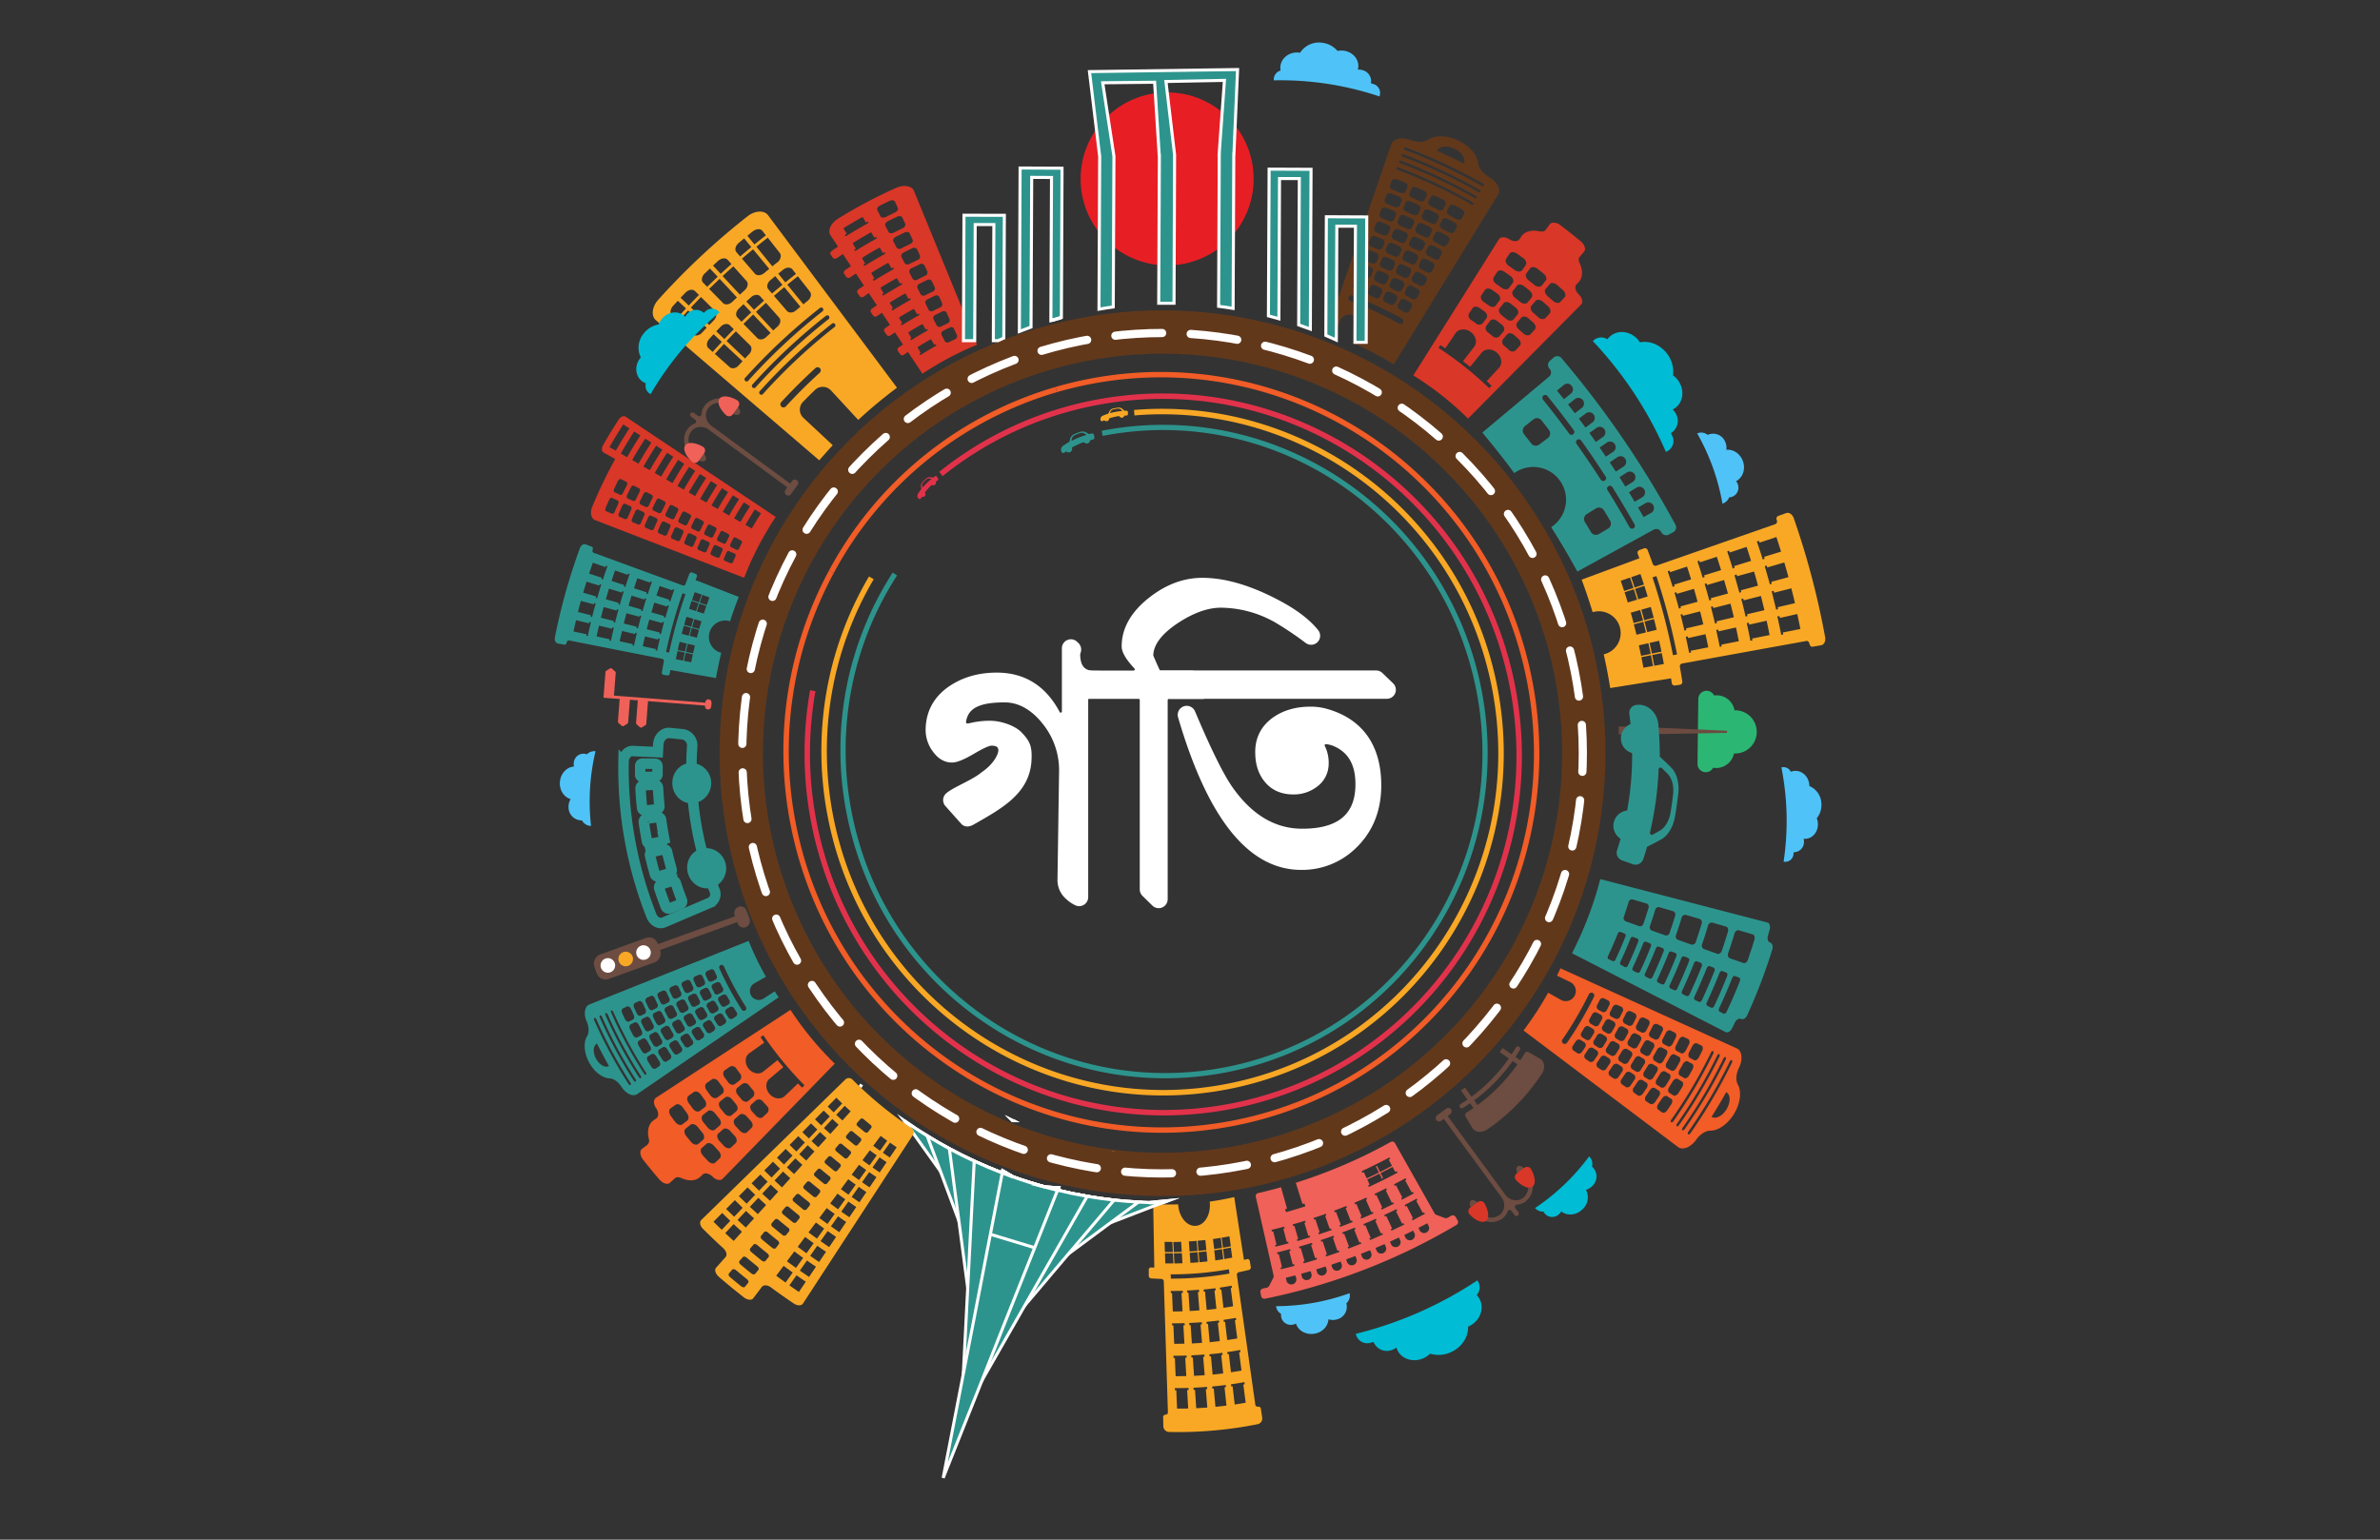 <svg id="Layer_1" data-name="Layer 1" xmlns="http://www.w3.org/2000/svg" viewBox="0 0 1224 792"><rect x="0" y="0" width="1224" height="792" fill="#333333" stroke="none"/><defs><style>.cls-1,.cls-16,.cls-17,.cls-18,.cls-19,.cls-2,.cls-20,.cls-22,.cls-24,.cls-8{fill:none;}.cls-1{stroke:#62381b;stroke-width:22.29px;}.cls-1,.cls-16,.cls-17,.cls-18,.cls-19,.cls-20,.cls-21,.cls-22,.cls-23,.cls-24,.cls-26,.cls-8{stroke-miterlimit:10;}.cls-2,.cls-21,.cls-22,.cls-23,.cls-24,.cls-26,.cls-27{stroke:#fff;}.cls-2,.cls-27{stroke-linecap:round;stroke-linejoin:round;}.cls-2{stroke-width:4.22px;stroke-dasharray:24.12 14.68;}.cls-3{fill:#f06159;}.cls-4{fill:#f9a825;}.cls-5{fill:#f15c27;}.cls-6{fill:#6d4c41;}.cls-27,.cls-7{fill:#fff;}.cls-8{stroke:#6c4b40;stroke-width:2.57px;}.cls-21,.cls-23,.cls-26,.cls-9{fill:#2d948d;}.cls-10{fill:#d93728;}.cls-11{fill:#62381b;}.cls-12{fill:#2bb673;}.cls-13{fill:#6c4b40;}.cls-14{fill:#00bcd4;}.cls-15{fill:#4fc3f7;}.cls-16,.cls-20{stroke:#2d948d;}.cls-16{stroke-width:5.37px;}.cls-17{stroke:#f15c27;stroke-width:2.78px;}.cls-18{stroke:#e2324b;stroke-width:2.8px;}.cls-19{stroke:#f9a825;stroke-width:2.82px;}.cls-20{stroke-width:2.68px;}.cls-21,.cls-22{stroke-width:1.57px;}.cls-23,.cls-24{stroke-width:1.71px;}.cls-25{fill:#e81e25;}.cls-26{stroke-width:1.73px;}.cls-27{stroke-width:4.03px;}.cls-28{fill:#e2324b;}</style></defs><title>V3_white</title><circle class="cls-1" cx="597.88" cy="387.45" r="216.66" transform="translate(-98.86 536.25) rotate(-45)"/><circle class="cls-2" cx="597.88" cy="387.45" r="216.15" transform="translate(-98.86 536.25) rotate(-45)"/><path class="cls-3" d="M650.82,668a316.74,316.74,0,0,0,98.06-37.79,1.76,1.76,0,0,0,.83-2.33l-1.17-2a1.76,1.76,0,0,0-2.43-.39l-1.44.85a2,2,0,0,1-1.66.19c-1.49-.55-3-1.11-4.45-1.68a1.4,1.4,0,0,1-.73-.62L717.4,588a1.59,1.59,0,0,0-2.16-.59,262.31,262.31,0,0,1-48.83,21q1.71,5.48,3.44,10.94l1-.33c.17.51.33,1,.49,1.53q-5,1.59-10,3c-.15-.51-.29-1-.43-1.54l1-.29q-1.56-5.52-3.11-11c-3.89,1.1-7.82,2.11-11.76,3a1.59,1.59,0,0,0-1.2,1.89q4.59,20.29,9.17,40.58a1.44,1.44,0,0,1-.12,1c-.71,1.41-1.44,2.82-2.17,4.23a2,2,0,0,1-1.37,1l-1.64.34a1.75,1.75,0,0,0-1.53,1.91c.15.75.29,1.49.44,2.24A1.76,1.76,0,0,0,650.82,668Zm15.87-10.18a2.6,2.6,0,0,1-5,1.26c-.13-.54-.27-1.08-.4-1.62a.19.19,0,0,1,.15-.21c1.52-.37,3-.76,4.57-1.16a.17.17,0,0,1,.22.11C666.4,656.71,666.55,657.25,666.69,657.79Zm23.39-7.17a2.59,2.59,0,0,1-4.84,1.65c-.18-.53-.35-1.06-.53-1.59a.17.17,0,0,1,.13-.21c1.49-.5,3-1,4.46-1.52a.17.17,0,0,1,.23.09C689.71,649.57,689.9,650.09,690.08,650.62Zm22.75-9a2.59,2.59,0,0,1-4.7,2c-.22-.52-.44-1-.65-1.55a.17.17,0,0,1,.11-.22c1.44-.61,2.89-1.23,4.32-1.86a.17.17,0,0,1,.24.07Zm14.74-7a2.6,2.6,0,0,1-4.59,2.28c-.24-.5-.48-1-.73-1.51a.18.18,0,0,1,.1-.23c1.42-.68,2.82-1.38,4.23-2.09a.17.17,0,0,1,.24.06Zm-15.28-8.84c-.13-.27-.25-.55-.38-.82q3.17-1.47,6.29-3c.14.27.27.54.4.81l-.65.32,3.12,6.35.67-.33.4.81q-3.23,1.59-6.49,3.11c-.12-.27-.25-.55-.38-.82l.68-.31-3-6.41Zm-5-10.85-.39-.81c2-.95,4-1.91,6-2.9.14.27.27.54.4.81l-.62.31,3.12,6.34.64-.31c.13.27.26.54.4.81-2.07,1-4.14,2-6.23,3l-.38-.81.64-.31c-1-2.13-2-4.27-3-6.4Zm27.56,15.91a2.6,2.6,0,0,1-4.53,2.4l-.77-1.49a.18.18,0,0,1,.09-.23c1.4-.72,2.79-1.46,4.17-2.2a.18.18,0,0,1,.25,0ZM729,617.37l-.64.35c1.12,2.07,2.25,4.14,3.37,6.22l.65-.36.43.79c-2.1,1.15-4.22,2.28-6.36,3.37l-.41-.8.66-.34-3.25-6.28-.65.33c-.13-.27-.27-.53-.41-.8q3.11-1.61,6.18-3.27Zm-5.72-10.5-.62.33c1.13,2.07,2.25,4.15,3.37,6.22l.63-.34.43.79q-3,1.65-6.11,3.24l-.41-.81.63-.32c-1.08-2.1-2.17-4.19-3.25-6.28l-.62.32-.41-.81q3-1.53,5.92-3.13Zm-23-4.4q7.23-3.33,14.25-7.08l.43.79-.73.39,1.65,3.12q-3.06,1.62-6.15,3.17c-.53-1.06-1-2.11-1.58-3.16l-.58.29,1.56,3.16q-3.09,1.53-6.24,3c-.49-1.06-1-2.13-1.48-3.2l-.75.35Zm3.34,7.24.77-.35-1.23-2.64q3.15-1.47,6.25-3l1.3,2.61.6-.29c-.44-.87-.87-1.74-1.3-2.61,2.07-1,4.12-2.09,6.17-3.17l1.36,2.57.75-.4.43.8q-7.26,3.87-14.72,7.31Zm11.27,29.16a.17.17,0,0,1,.1-.22q2.15-1,4.28-2a.18.18,0,0,1,.24.07c.24.5.48,1,.71,1.51a2.59,2.59,0,0,1-4.64,2.15Zm-15.25-12.82.66-.28c-.91-2.17-1.83-4.34-2.74-6.52l-.64.27-.35-.83q3.09-1.29,6.14-2.65c.13.27.25.55.37.82l-.63.28c.95,2.16,1.9,4.31,2.86,6.47l.65-.29c.12.28.25.55.37.82-2.1.94-4.22,1.85-6.34,2.74Zm4.61,11,.69-.29c-.92-2.17-1.83-4.35-2.74-6.52l-.67.28c-.12-.28-.24-.55-.35-.83,2.14-.9,4.28-1.82,6.4-2.77.13.28.25.55.37.83l-.66.29c1,2.16,1.91,4.31,2.86,6.47l.68-.3.37.82q-3.29,1.47-6.6,2.85Zm.42,6.19.63,1.55a2.59,2.59,0,0,1-4.75,1.91l-.61-1.56a.17.17,0,0,1,.12-.22l4.37-1.75A.18.18,0,0,1,704.69,643.28Zm-15.77-13,.67-.25-2.48-6.63-.65.25c-.11-.28-.21-.57-.32-.85,2.09-.77,4.18-1.58,6.25-2.4l.33.83-.64.26q1.29,3.29,2.6,6.58l.66-.27.34.84q-3.21,1.27-6.44,2.48Zm4.17,11.21.7-.26-2.49-6.62-.67.25c-.11-.28-.21-.56-.32-.85q3.27-1.21,6.51-2.5l.33.83-.67.27,2.61,6.58.69-.28.33.84c-2.22.89-4.46,1.75-6.7,2.58Zm-.72,6.53a.18.18,0,0,1,.13-.22c1.47-.53,3-1.08,4.41-1.63a.18.18,0,0,1,.24.08l.59,1.57a2.59,2.59,0,0,1-4.8,1.77ZM678,634.1l.68-.23-2.22-6.71-.66.21-.28-.85q3.18-1,6.34-2.16l.3.85-.66.23,2.34,6.67.68-.23.3.85q-3.26,1.15-6.54,2.22Zm3.72,11.36.71-.23-2.22-6.71-.69.22-.28-.85q3.32-1.1,6.61-2.25l.3.85-.69.24,2.34,6.67.7-.24c.1.28.21.56.31.85-2.26.79-4.53,1.57-6.81,2.31C681.93,646,681.83,645.75,681.74,645.46Zm-.13,6.06a.18.18,0,0,1,.23.1l.51,1.59a2.6,2.6,0,0,1-4.89,1.53l-.48-1.61a.17.17,0,0,1,.13-.21C678.62,652.47,680.12,652,681.61,651.52Zm-14.64-14,.69-.2-1.95-6.79-.67.19c-.08-.29-.16-.58-.25-.87q3.23-.91,6.43-1.91l.26.87-.66.2,2.07,6.76.68-.21.27.86q-3.3,1-6.62,2C667.14,638.05,667.05,637.76,667,637.47ZM670.24,649l.71-.21-2-6.8-.69.2c-.09-.29-.17-.57-.25-.86q3.36-1,6.69-2l.27.86-.69.22,2.07,6.76.71-.22.27.86q-3.43,1.07-6.9,2.05Zm-1.06,6.4a.17.17,0,0,1,.14-.2c1.52-.42,3-.85,4.54-1.29a.17.17,0,0,1,.22.1c.16.54.32,1.08.47,1.61a2.6,2.6,0,0,1-4.93,1.4C669.48,656.46,669.33,655.92,669.18,655.38Zm-13.39-15,.69-.17-1.68-6.87-.67.16-.21-.88c2.17-.52,4.34-1.07,6.49-1.65l.24.88-.68.17c.6,2.28,1.21,4.56,1.81,6.84l.69-.18.23.87q-3.35.88-6.7,1.7Zm2.8,11.62.72-.17q-.82-3.43-1.67-6.87l-.71.17-.21-.88c2.27-.54,4.52-1.12,6.77-1.72l.24.87-.7.19,1.8,6.84.72-.19.23.87c-2.32.62-4.64,1.21-7,1.77Z"/><path class="cls-4" d="M384.44,111.27a365.84,365.84,0,0,0-45.88,42.89c-3.27,3.63-3.79,8.38-1.28,10.52l84.05,72.1q3.41-3.94,6.95-7.76L413,214.78a5.78,5.78,0,0,1,.19-8.27q2.82-2.89,5.73-5.7a5.78,5.78,0,0,1,8.27-.15L441.38,216a250.73,250.73,0,0,1,19.93-16.57L395,110.71C393.05,108.05,388.27,108.25,384.44,111.27Zm7.64,7.48,1.81,2.31q-3,2.31-5.88,4.68l-3.65-4.48c.91-.74,1.82-1.48,2.74-2.21C388.88,117.63,391.12,117.51,392.08,118.75Zm17.19,41c-1.51,1.27-3.56,1.35-4.59.16q-3.33-3.87-6.65-7.73,2.63-2.26,5.31-4.47,4.14,5,8.3,10.07ZM397.05,151l-1.92-2.22c-1-1.19-.57-3.28,1.05-4.64l2.52-2.1,3.68,4.47Q399.69,148.75,397.05,151Zm-4-10.57c-1.63,1.38-3.78,1.54-4.81.35q-3.33-3.86-6.65-7.73c1.89-1.62,3.79-3.23,5.72-4.81l8.3,10.07C394.76,139,393.91,139.74,393.06,140.45Zm7.2.34c.84-.69,1.69-1.38,2.55-2.06,1.65-1.32,3.79-1.36,4.76-.11l1.8,2.31q-2.76,2.15-5.46,4.35Zm-.47-5.84L397.2,137,389,126.91c1.93-1.57,3.88-3.13,5.85-4.66l6.27,8C402,131.54,401.46,133.61,399.79,135ZM380,124.88l2.71-2.25,3.68,4.47c-1.93,1.59-3.85,3.2-5.74,4.83l-1.92-2.22C377.67,128.52,378.23,126.35,380,124.88Zm2.36,41.72c1.65-1.62,3.32-3.23,5-4.81l8.94,9.5L394,173.41c-1.42,1.37-3.46,1.59-4.57.46Zm10.57-11.95q-2.59,2.32-5.16,4.69l-3.93-4.24c.79-.74,1.6-1.48,2.4-2.21,1.57-1.43,3.7-1.61,4.74-.43Zm-16.29.59c-1.54,1.48-3.68,1.78-4.78.66l-7.15-7.28q2.67-2.61,5.39-5.18L379,153Zm3.35,3.49,2.37-2.25c1.33,1.4,2.65,2.81,4,4.21q-2.54,2.38-5,4.83l-2-2.09C378.11,162.31,378.44,160.2,380,158.73Zm8.81,1.71q2.53-2.35,5.13-4.67l6.78,7.62c1.05,1.18.7,3.2-.77,4.53L397.65,170Zm-4.84-15.86c1.05,1.18.6,3.29-1,4.73-.82.74-1.63,1.49-2.44,2.25L371.62,142q2.75-2.53,5.53-5Zm-9.73-10.93,1.95,2.19q-2.81,2.5-5.55,5c-1.31-1.41-2.63-2.82-3.94-4.24l2.59-2.38C370.93,132.74,373.16,132.47,374.2,133.65Zm-11.67,6.91,2.55-2.43,4,4.22c-1.82,1.71-3.62,3.45-5.41,5.2l-2.05-2.09C360.47,144.34,360.89,142.13,362.53,140.56Zm-5.19,9.12L367.77,160c1.12,1.11.81,3.24-.67,4.78-.77.8-1.54,1.6-2.3,2.41l-9.49-9c1.71-1.81,3.44-3.61,5.19-5.38-.35-.36-.71-.71-1.07-1.06-1.76,1.78-3.49,3.59-5.21,5.41l-4.21-4,2.43-2.54C354,149,356.22,148.58,357.34,149.68Zm15.19,24.75-4.2-4,2.26-2.37c1.46-1.52,3.58-1.84,4.7-.73l10.42,10.27c1.12,1.1.9,3.14-.47,4.57-.71.74-1.42,1.48-2.12,2.23l-9.49-9c1.59-1.69,3.19-3.35,4.82-5l-1.08-1.06Q374.93,171.9,372.53,174.43Zm-27-12.13c-1.18-1.05-.91-3.28.63-5l2.39-2.59,4.23,3.95q-2.56,2.75-5.06,5.55l1.12,1q2.49-2.79,5-5.52l9.55,8.9c-.76.81-1.51,1.62-2.26,2.44-1.44,1.58-3.55,2-4.73,1Zm18.78,16.78c-1.18-1.05-1-3.18.44-4.74.73-.81,1.47-1.61,2.22-2.41l4.23,3.95c-1.59,1.7-3.15,3.42-4.7,5.15l1.12,1q2.31-2.58,4.68-5.13,4.77,4.46,9.55,8.9l-2.09,2.26c-1.34,1.46-3.36,1.81-4.54.77Zm57.41,10.37a1.68,1.68,0,0,1-.26,2.35q-9,8.19-17.24,17.15a1.68,1.68,0,0,1-2.36.25l-.08-.07a1.68,1.68,0,0,1,.05-2.37q8.35-9.06,17.45-17.36a1.67,1.67,0,0,1,2.37,0Zm7.36-21.16a294.13,294.13,0,0,0-36.6,34.23,1.11,1.11,0,1,1-1.62-1.46,296.24,296.24,0,0,1,36.87-34.48,1.1,1.1,0,1,1,1.35,1.71Zm-3.14-4a299.14,299.14,0,0,0-37.24,34.81,1.11,1.11,0,1,1-1.62-1.46,301.38,301.38,0,0,1,37.51-35.07,1.11,1.11,0,1,1,1.35,1.72Zm-3.15-4a303.53,303.53,0,0,0-37.87,35.41,1.11,1.11,0,1,1-1.62-1.46,306.55,306.55,0,0,1,38.15-35.67,1.11,1.11,0,1,1,1.34,1.72Zm-7.28-5.67-2.39,1.93-8.24-10.12c1.79-1.46,3.61-2.9,5.43-4.32l6.27,8C417.53,151.4,417,153.4,415.49,154.63Z"/><path class="cls-5" d="M337.41,570h0c1.37,2,1.45,4.37.15,5.29l-1.46,1c-2.55,1.79-3.39,5.39-2.44,9.45a3,3,0,0,1-.68,3.11l-2.86,2.16c-1.27,1-1,3.45.61,5.53q4.09,5.22,8.44,10.25c1.73,2,4.13,2.73,5.32,1.66l2.66-2.39c.72-.65,1.92-.64,3.19-.07,3.79,1.71,7.49,1.57,9.73-.59l1.29-1.23c1.16-1.1,3.46-.56,5.17,1.16h0c1.72,1.74,4,2.19,5.15,1l57.63-59.2a163.4,163.4,0,0,1-22.78-27.66l-69.15,45.2C336,565.63,336,568,337.41,570Zm13.51,8.36c-.94.73-2.6.17-3.68-1.27-.76-1-1.51-2-2.26-3.06-1.05-1.45-1.1-3.2-.12-3.89l2.63-1.85c1-.69,2.58-.09,3.6,1.31q1.08,1.5,2.19,3c1,1.39,1.13,3.09.19,3.83Zm9-6.91c-.94.73-2.56.23-3.58-1.14-.73-1-1.45-1.94-2.16-2.92-1-1.39-1-3.08,0-3.77l2.63-1.86c1-.68,2.54-.14,3.51,1.2.69.94,1.38,1.89,2.08,2.82,1,1.32,1.05,3,.11,3.71Zm9-6.9c-.94.73-2.52.27-3.5-1-.69-.92-1.37-1.85-2.05-2.78-.95-1.32-.92-3,.06-3.64l2.63-1.86c1-.69,2.5-.2,3.42,1.07.65.9,1.31,1.79,2,2.68.94,1.26,1,2.86,0,3.59Zm9-6.91c-.94.73-2.47.33-3.4-.91-.66-.87-1.3-1.75-1.94-2.63-.91-1.26-.84-2.84.13-3.53l2.63-1.85a2.5,2.5,0,0,1,3.34.94c.62.86,1.24,1.7,1.88,2.55a2.5,2.5,0,0,1-.08,3.46ZM359.1,588.44c-.9.78-2.58.31-3.74-1.07-.81-1-1.61-2-2.41-2.94-1.13-1.39-1.27-3.13-.33-3.87l2.53-2c.93-.73,2.57-.22,3.66,1.12q1.15,1.44,2.34,2.85c1.11,1.33,1.3,3,.4,3.81Zm8.59-7.38c-.91.78-2.55.36-3.65-.95-.77-.93-1.54-1.86-2.3-2.8-1.08-1.33-1.18-3-.24-3.76l2.53-2c.94-.74,2.53-.29,3.57,1,.74.91,1.48,1.81,2.23,2.71,1.06,1.26,1.2,2.91.3,3.69Zm8.58-7.38c-.9.78-2.5.42-3.55-.84-.73-.88-1.46-1.76-2.19-2.66-1-1.26-1.08-2.9-.14-3.64l2.53-2c.94-.74,2.48-.34,3.47.88.7.86,1.41,1.72,2.12,2.57,1,1.21,1.11,2.81.2,3.59Zm8.58-7.37c-.9.78-2.45.46-3.44-.73-.7-.83-1.4-1.68-2.09-2.52-1-1.21-1-2.79-.05-3.53l2.53-2a2.51,2.51,0,0,1,3.39.77c.66.81,1.33,1.63,2,2.43a2.51,2.51,0,0,1,.11,3.47Zm-17,31.73c-.86.83-2.57.45-3.8-.86-.86-.93-1.72-1.87-2.57-2.81-1.2-1.33-1.43-3.06-.53-3.85l2.41-2.13c.9-.78,2.56-.36,3.72.93l2.49,2.71c1.19,1.27,1.46,3,.6,3.79Zm8.17-7.82c-.86.83-2.52.5-3.69-.76-.82-.88-1.64-1.77-2.45-2.67-1.15-1.27-1.33-3-.44-3.74l2.42-2.13c.9-.79,2.51-.42,3.62.81l2.37,2.59c1.13,1.21,1.36,2.85.5,3.67Zm8.18-7.82c-.86.82-2.47.54-3.59-.65-.78-.85-1.56-1.69-2.33-2.55-1.09-1.21-1.24-2.84-.34-3.63l2.42-2.12c.9-.79,2.47-.47,3.52.7l2.25,2.45c1.07,1.15,1.26,2.74.4,3.57Zm8.18-7.83c-.86.83-2.43.59-3.49-.54-.74-.8-1.48-1.6-2.21-2.41-1-1.15-1.14-2.73-.24-3.52l2.42-2.13a2.52,2.52,0,0,1,3.42.59l2.13,2.33a2.51,2.51,0,0,1,.3,3.46Zm.2-42a182.28,182.28,0,0,0,21.15,25.72l-1.22,1.2c-.71-.72-1.42-1.44-2.12-2.17l-6.79,6.5c-2,1.92-5.5,1.5-7.75-1h0c-2.26-2.51-2.3-6-.18-7.81l7.18-6.08q-1.5-1.77-3-3.59l-7.34,5.89c-2.14,1.74-5.6,1-7.63-1.67s-1.76-6.22.5-7.8l7.68-5.43c-.66-.92-1.3-1.86-1.94-2.8Z"/><rect class="cls-6" x="315.91" y="475.7" width="13.35" height="34.63" rx="4.68" transform="translate(-31.58 963.86) rotate(-109.85)"/><rect class="cls-6" x="343.89" y="443.08" width="3.21" height="83.33" transform="translate(6.9 974.33) rotate(-109.85)"/><rect class="cls-6" x="376.06" y="468.44" width="11.11" height="6.52" rx="3.15" transform="translate(67.55 990.83) rotate(-109.85)"/><path class="cls-7" d="M311.35,493.09a3.75,3.75,0,1,1-2.26,4.8A3.75,3.75,0,0,1,311.35,493.09Z"/><path class="cls-4" d="M320.51,489.78a3.75,3.75,0,1,1-2.25,4.8A3.76,3.76,0,0,1,320.51,489.78Z"/><path class="cls-7" d="M329.67,486.47a3.75,3.75,0,1,1-2.25,4.8A3.75,3.75,0,0,1,329.67,486.47Z"/><path class="cls-8" d="M790.29,552.73,772,540.18"/><path class="cls-8" d="M763.78,576.12l-11.42-15.93"/><path class="cls-6" d="M754.31,572.27a91.72,91.72,0,0,0,29.76-30.4,1.54,1.54,0,0,1,2-.69l6,3.48c2.31,1.29,2.78,4.84.83,7.78a104.87,104.87,0,0,1-27.87,28.47c-2.89,2-6.45,1.62-7.8-.66l-3.6-6A1.53,1.53,0,0,1,754.31,572.27Z"/><path class="cls-6" d="M752.52,569.86a88.89,88.89,0,0,0,29.1-29.74,1.24,1.24,0,0,0-.35-1.72h0a1.26,1.26,0,0,0-1.68.51,86.38,86.38,0,0,1-28.33,29,1.24,1.24,0,0,0-.48,1.68h0A1.25,1.25,0,0,0,752.52,569.86Z"/><rect class="cls-3" x="337.37" y="332.53" width="1.5" height="55.57" transform="translate(-47.29 669.52) rotate(-85.56)"/><path class="cls-3" d="M363.18,360.79h2.18a1.5,1.5,0,0,1,1.5,1.5v.1a1.51,1.51,0,0,1-1.51,1.51h-2.18a1.51,1.51,0,0,1-1.51-1.51v-.1a1.5,1.5,0,0,1,1.5-1.5Z" transform="translate(-25.2 697.46) rotate(-85.56)"/><path class="cls-3" d="M316.66,346.17l-.89,11.39a.93.93,0,0,1-1,.86l-3.42-.27a.93.93,0,0,1-.85-1l.88-11.39a.9.9,0,0,1,.43-.71l1.81-1.16a.93.93,0,0,1,1.12.08l1.61,1.43A.93.93,0,0,1,316.66,346.17Z"/><path class="cls-3" d="M323.06,371.54l.88-11.39a.93.93,0,0,0-.86-1l-3.41-.26a.93.93,0,0,0-1,.86l-.88,11.39a.94.94,0,0,0,.31.77l1.61,1.42a.92.92,0,0,0,1.12.09l1.81-1.16A1,1,0,0,0,323.06,371.54Z"/><path class="cls-3" d="M332.37,372.26l.89-11.39a.94.94,0,0,0-.86-1L329,359.6a.94.94,0,0,0-1,.86l-.88,11.39a.9.9,0,0,0,.31.77l1.61,1.43a.93.93,0,0,0,1.12.08L332,373A.92.92,0,0,0,332.37,372.26Z"/><path class="cls-9" d="M890.7,529.08q.76-1.53,1.5-3.06c.75-1.55,2.17-2.32,3.24-1.86s2.45-.42,3.16-2a282.73,282.73,0,0,0,12.86-33.73c.52-1.68,0-3.21-1.13-3.58s-1.55-1.93-1.09-3.55q.46-1.62.9-3.24c.45-1.66-.1-3.24-1.21-3.52L823,452.22h0a186,186,0,0,1-14.54,38.13q39.51,20.26,79,40.55C888.47,531.42,889.93,530.61,890.7,529.08Zm-54.6-55.15a1.74,1.74,0,0,1-1-2.24c.88-2.57,1.72-5.15,2.5-7.75a1.74,1.74,0,0,1,2.08-1.26l7.13,2.08a1.76,1.76,0,0,1,1,2.27c-.41,1.36-.84,2.73-1.27,4.09s-.89,2.71-1.36,4.06a1.76,1.76,0,0,1-2.17,1.23Zm13.38,4.74a1.81,1.81,0,0,1-.92-2.36q1.43-4.11,2.68-8.28a1.8,1.8,0,0,1,2.11-1.38l7.14,2.07a1.84,1.84,0,0,1,1,2.39c-.44,1.46-.89,2.91-1.36,4.36s-1,2.9-1.44,4.33a1.85,1.85,0,0,1-2.21,1.36Zm13.37,4.75a1.89,1.89,0,0,1-.87-2.48q1.51-4.38,2.85-8.83a1.88,1.88,0,0,1,2.15-1.5l7.14,2.08a1.92,1.92,0,0,1,1,2.51q-.69,2.32-1.44,4.63t-1.54,4.6a1.91,1.91,0,0,1-2.25,1.47Zm13.38,4.74a2,2,0,0,1-.83-2.59q1.61-4.65,3-9.37a2,2,0,0,1,2.19-1.62l7.13,2.07c.87.25,1.29,1.43.93,2.63q-.74,2.46-1.52,4.91t-1.63,4.87c-.41,1.18-1.44,1.89-2.29,1.59Zm13.37,4.75c-.85-.31-1.2-1.52-.79-2.72q1.7-4.92,3.2-9.9c.36-1.22,1.35-2,2.22-1.75l7.14,2.08c.87.25,1.27,1.48.89,2.75-.52,1.73-1,3.45-1.61,5.17s-1.12,3.44-1.71,5.14c-.43,1.25-1.48,2-2.34,1.71Zm-62.22.52a1.1,1.1,0,0,1-.46-1.49q2.75-5.85,5.12-11.84a1.11,1.11,0,0,1,1.4-.7l2,.78a1.12,1.12,0,0,1,.55,1.48q-2.41,6.12-5.23,12.09a1.11,1.11,0,0,1-1.45.61Zm6.34,3a1.13,1.13,0,0,1-.44-1.53q2.84-6,5.29-12.25A1.13,1.13,0,0,1,840,482l2,.77a1.14,1.14,0,0,1,.54,1.52q-2.5,6.33-5.4,12.5a1.14,1.14,0,0,1-1.47.65Zm6.34,3a1.16,1.16,0,0,1-.43-1.57q2.94-6.26,5.48-12.66a1.15,1.15,0,0,1,1.43-.77l2,.78a1.16,1.16,0,0,1,.52,1.55q-2.58,6.54-5.57,12.91a1.17,1.17,0,0,1-1.49.68Zm6.34,3a1.18,1.18,0,0,1-.41-1.6q3-6.45,5.65-13.07a1.19,1.19,0,0,1,1.45-.81l2,.78a1.19,1.19,0,0,1,.51,1.59q-2.67,6.75-5.76,13.32a1.18,1.18,0,0,1-1.5.72Zm6.34,3a1.21,1.21,0,0,1-.39-1.64q3.12-6.66,5.82-13.48a1.21,1.21,0,0,1,1.46-.84l2,.77a1.22,1.22,0,0,1,.49,1.63q-2.75,7-5.93,13.73a1.22,1.22,0,0,1-1.53.75Zm6.33,3a1.23,1.23,0,0,1-.37-1.67q3.22-6.86,6-13.89a1.24,1.24,0,0,1,1.48-.88l2,.78a1.23,1.23,0,0,1,.48,1.66q-2.82,7.17-6.1,14.14a1.25,1.25,0,0,1-1.55.79Zm6.34,3a1.27,1.27,0,0,1-.35-1.71q3.32-7.06,6.18-14.3a1.27,1.27,0,0,1,1.49-.92l2,.78a1.28,1.28,0,0,1,.47,1.7q-2.91,7.37-6.29,14.55a1.26,1.26,0,0,1-1.56.82Zm6.34,3a1.3,1.3,0,0,1-.33-1.75q3.41-7.25,6.35-14.7c.29-.74,1-1.16,1.51-1l2,.77a1.3,1.3,0,0,1,.45,1.74q-3,7.57-6.46,15c-.35.73-1,1.11-1.58.86Zm6.34,3a1.34,1.34,0,0,1-.32-1.79q3.51-7.46,6.53-15.11c.3-.76,1-1.2,1.52-1l2,.78c.54.21.74,1,.43,1.77q-3.07,7.79-6.64,15.37c-.35.75-1.06,1.15-1.59.9Zm6.34,3c-.52-.25-.66-1.07-.3-1.83q3.6-7.65,6.71-15.52c.3-.78,1-1.24,1.53-1l2,.78c.55.21.74,1,.43,1.81q-3.16,8-6.82,15.78c-.36.77-1.09,1.18-1.61.93Z"/><path class="cls-10" d="M318.12,215.91q-4.15,6.41-7.93,13c-.9,1.59-.8,3.33.2,3.87l6,3.33a244.46,244.46,0,0,0-11.82,24.58c-1.24,3-.6,6,1.36,6.8l76.77,29.72a160.44,160.44,0,0,1,9.11-19.53q2.24-4.05,4.69-8c.8-1.27,1.61-2.52,2.45-3.77L321.66,214.3C320.71,213.67,319.11,214.38,318.12,215.91Zm59.67,68.86a1,1,0,0,1,.47,1.35c-.44,1-.87,2-1.3,3a1,1,0,0,1-1.3.57l-2.84-1.18a1,1,0,0,1-.49-1.36c.44-1,.88-2,1.34-3.06a1,1,0,0,1,1.33-.56Zm-6.69-3a1,1,0,0,1,.45,1.39c-.46,1-.91,2.06-1.35,3.1a1,1,0,0,1-1.32.62L366,285.64a1,1,0,0,1-.47-1.4c.45-1.06.92-2.13,1.39-3.18a1.05,1.05,0,0,1,1.35-.61Zm-6.68-3a1.07,1.07,0,0,1,.43,1.43c-.48,1.07-1,2.14-1.41,3.22a1.07,1.07,0,0,1-1.35.66l-2.83-1.18a1.08,1.08,0,0,1-.46-1.45c.48-1.11,1-2.21,1.45-3.31a1.08,1.08,0,0,1,1.37-.65Zm-6.69-3.05a1.1,1.1,0,0,1,.41,1.47c-.5,1.12-1,2.23-1.47,3.36a1.1,1.1,0,0,1-1.36.7L352.48,280a1.1,1.1,0,0,1-.44-1.48c.49-1.16,1-2.3,1.5-3.45a1.1,1.1,0,0,1,1.39-.68ZM351,272.58a1.14,1.14,0,0,1,.39,1.52c-.52,1.15-1,2.31-1.52,3.48a1.12,1.12,0,0,1-1.38.74l-2.83-1.18a1.14,1.14,0,0,1-.42-1.53q.77-1.8,1.56-3.57a1.13,1.13,0,0,1,1.4-.73Zm-6.69-3a1.14,1.14,0,0,1,.37,1.55c-.53,1.2-1.06,2.4-1.58,3.61a1.16,1.16,0,0,1-1.39.79l-2.83-1.19a1.16,1.16,0,0,1-.41-1.57c.53-1.24,1.07-2.47,1.62-3.7a1.16,1.16,0,0,1,1.42-.77Zm-6.69-3.05a1.19,1.19,0,0,1,.36,1.59c-.56,1.25-1.11,2.49-1.64,3.75a1.18,1.18,0,0,1-1.41.82l-2.83-1.18a1.19,1.19,0,0,1-.39-1.61c.55-1.29,1.1-2.56,1.67-3.83a1.19,1.19,0,0,1,1.45-.81ZM331,263.44a1.23,1.23,0,0,1,.34,1.64c-.58,1.28-1.14,2.57-1.69,3.87a1.22,1.22,0,0,1-1.43.87l-2.84-1.19A1.22,1.22,0,0,1,325,267c.56-1.33,1.14-2.65,1.73-4,.31-.7,1-1.08,1.46-.85Zm-6.69-3c.5.22.64,1,.32,1.67-.59,1.33-1.18,2.66-1.75,4-.3.71-.94,1.12-1.44.91l-2.84-1.18c-.5-.21-.66-1-.35-1.7.58-1.37,1.18-2.73,1.79-4.09.32-.71,1-1.11,1.48-.89Zm-6.69-3c.5.22.63,1,.3,1.72-.61,1.37-1.21,2.74-1.8,4.13-.31.73-1,1.15-1.46.95L311.79,263c-.5-.21-.65-1-.33-1.73.6-1.42,1.21-2.82,1.84-4.22.33-.74,1-1.16,1.5-.93ZM381.08,278a1,1,0,0,1,.41,1.37c-.49,1-1,1.93-1.43,2.91a1,1,0,0,1-1.33.51L376,281.44a1,1,0,0,1-.43-1.38c.48-1,1-2,1.47-3a1,1,0,0,1,1.35-.5Zm-6.55-3.34a1,1,0,0,1,.39,1.41c-.51,1-1,2-1.49,3a1,1,0,0,1-1.35.56l-2.78-1.31a1,1,0,0,1-.41-1.42c.5-1.05,1-2.08,1.53-3.12a1,1,0,0,1,1.38-.54ZM368,271.28a1.07,1.07,0,0,1,.36,1.45c-.53,1-1,2.1-1.55,3.16a1.07,1.07,0,0,1-1.37.6l-2.78-1.31a1.09,1.09,0,0,1-.39-1.47q.78-1.62,1.59-3.24a1.07,1.07,0,0,1,1.4-.58Zm-6.55-3.34a1.1,1.1,0,0,1,.34,1.49c-.54,1.09-1.08,2.18-1.61,3.28a1.09,1.09,0,0,1-1.39.64L356,272a1.1,1.1,0,0,1-.37-1.5c.54-1.13,1.09-2.25,1.66-3.37a1.11,1.11,0,0,1,1.41-.63Zm-6.55-3.34a1.13,1.13,0,0,1,.33,1.53c-.57,1.13-1.13,2.27-1.68,3.41a1.13,1.13,0,0,1-1.41.68l-2.77-1.31a1.14,1.14,0,0,1-.36-1.55c.56-1.17,1.14-2.33,1.72-3.49a1.14,1.14,0,0,1,1.44-.67Zm-6.55-3.34a1.15,1.15,0,0,1,.31,1.57c-.59,1.17-1.17,2.35-1.74,3.53a1.14,1.14,0,0,1-1.42.72l-2.78-1.31a1.17,1.17,0,0,1-.34-1.58c.59-1.21,1.18-2.42,1.78-3.62a1.16,1.16,0,0,1,1.46-.71Zm-6.54-3.34a1.17,1.17,0,0,1,.28,1.6c-.61,1.22-1.21,2.44-1.8,3.67a1.18,1.18,0,0,1-1.44.76l-2.78-1.31a1.19,1.19,0,0,1-.31-1.62c.6-1.26,1.21-2.51,1.84-3.76.33-.65,1-1,1.47-.74Zm-6.55-3.35a1.23,1.23,0,0,1,.27,1.65c-.64,1.26-1.26,2.52-1.86,3.79-.33.68-1,1-1.47.8l-2.78-1.31c-.49-.23-.62-1-.29-1.66.62-1.3,1.25-2.59,1.9-3.88.34-.68,1-1,1.5-.78Zm-6.55-3.34c.49.25.59,1,.25,1.69-.65,1.3-1.3,2.61-1.92,3.92-.34.69-1,1.07-1.49.84l-2.78-1.31c-.49-.23-.61-1-.27-1.7.64-1.35,1.29-2.68,2-4,.36-.7,1-1.07,1.52-.82Zm-6.54-3.34c.48.25.58,1,.22,1.73q-1,2-2,4c-.35.72-1,1.12-1.51.89l-2.78-1.31c-.49-.23-.6-1-.25-1.75q1-2.07,2-4.13c.36-.73,1.05-1.11,1.53-.86Zm69.19,16.18q-2.48,3.82-4.72,7.77L383.36,270q2.31-4,4.83-7.94Zm-5.64-3.64q-2.56,4-4.91,8.07l-3.27-1.86q2.4-4.2,5-8.25Zm-5.64-3.64q-2.67,4.13-5.1,8.38c-1.09-.62-2.18-1.24-3.26-1.87,1.65-2.89,3.39-5.75,5.2-8.55Zm-5.64-3.65q-2.76,4.28-5.29,8.7L365.88,260q2.58-4.5,5.39-8.87Zm-5.64-3.64c-1.91,2.95-3.73,6-5.48,9l-3.26-1.86q2.67-4.66,5.58-9.18Zm-5.64-3.64q-3,4.57-5.66,9.31l-3.27-1.86q2.76-4.83,5.77-9.49Zm-5.64-3.65q-3.06,4.74-5.85,9.63L348.39,250q2.85-5,6-9.8Zm-5.64-3.64q-3.15,4.89-6,9.94l-3.26-1.87q2.93-5.13,6.15-10.11Zm-5.63-3.64c-2.18,3.36-4.25,6.77-6.24,10.24l-3.26-1.86q3-5.3,6.34-10.42Zm-5.64-3.64q-3.36,5.19-6.43,10.55L330.91,240q3.12-5.44,6.53-10.73ZM335,227.64q-3.46,5.36-6.61,10.87l-3.27-1.87q3.21-5.61,6.72-11ZM329.32,224q-3.56,5.49-6.8,11.18l-3.26-1.87q3.28-5.76,6.9-11.35Zm-5.64-3.64q-3.65,5.64-7,11.48L313.43,230q3.39-5.92,7.09-11.66Z"/><path class="cls-10" d="M460.82,96.66A252.67,252.67,0,0,0,431,112.47c-3.76,2.33-5.47,6.23-3.9,8.57q2,2.91,3.88,5.82l-3,2c-.84.58-1.21,1.51-.81,2.07l1.21,1.74c.39.57,1.38.55,2.21,0l2.89-2q2.08,3.12,4.15,6.24l-2.8,1.9c-.81.55-1.13,1.46-.74,2l1.21,1.74a1.57,1.57,0,0,0,2.13,0c.91-.63,1.83-1.25,2.75-1.86l4.15,6.24c-.89.59-1.78,1.19-2.66,1.8a1.49,1.49,0,0,0-.66,2l1.22,1.74a1.48,1.48,0,0,0,2,.09c.86-.59,1.73-1.17,2.6-1.75q2.07,3.12,4.15,6.24c-.84.56-1.68,1.12-2.51,1.7a1.41,1.41,0,0,0-.58,1.91l1.21,1.74a1.42,1.42,0,0,0,2,.14c.82-.56,1.63-1.11,2.46-1.65l4.14,6.24-2.36,1.59a1.37,1.37,0,0,0-.5,1.86l1.21,1.74a1.36,1.36,0,0,0,1.9.2l2.3-1.55q2.09,3.12,4.15,6.24l-2.21,1.49a1.32,1.32,0,0,0-.43,1.81l1.21,1.74a1.32,1.32,0,0,0,1.83.25l2.15-1.46,7.44,11.2a162.1,162.1,0,0,1,28.09-14.91q-16.23-39.57-32.45-79.15C469.05,95.62,464.87,94.85,460.82,96.66ZM481.2,178q-3.82,2.13-7.54,4.45a.46.46,0,0,1-.64-.13.47.47,0,0,1,.16-.64l.33-.2L472,179a.47.47,0,0,1,.18-.64q3.07-1.89,6.21-3.66a.48.48,0,0,1,.65.15c.46.83.92,1.66,1.39,2.49l.33-.18a.46.46,0,0,1,.64.16A.46.46,0,0,1,481.2,178Zm-4.38-7.88q-4,2.23-7.94,4.68a.47.47,0,0,1-.66-.12.47.47,0,0,1,.19-.64l.34-.22-1.5-2.42a.47.47,0,0,1,.19-.65q3.22-2,6.54-3.85a.47.47,0,0,1,.66.14c.47.83.93,1.66,1.39,2.49l.35-.2a.49.49,0,0,1,.66.15A.48.48,0,0,1,476.82,170.08Zm-4.38-7.88q-4.23,2.34-8.33,4.91a.5.5,0,0,1-.69-.1.49.49,0,0,1,.21-.66l.36-.23-1.5-2.42a.48.48,0,0,1,.22-.66c2.25-1.4,4.54-2.74,6.85-4a.49.49,0,0,1,.69.13c.46.83.92,1.66,1.39,2.49l.37-.21a.46.46,0,1,1,.43.79Zm-4.37-7.89q-4.44,2.46-8.74,5.15a.52.52,0,0,1-.71-.09.5.5,0,0,1,.23-.67l.38-.24-1.5-2.42a.51.51,0,0,1,.24-.68q3.54-2.19,7.17-4.22a.51.51,0,0,1,.71.11l1.39,2.49.39-.21a.5.5,0,0,1,.7.12A.51.51,0,0,1,468.07,154.31Zm-4.38-7.88q-4.63,2.58-9.14,5.38a.52.52,0,0,1-.72-.07.52.52,0,0,1,.25-.69l.39-.24-1.5-2.43a.53.53,0,0,1,.26-.69c2.47-1.52,5-3,7.49-4.42a.54.54,0,0,1,.74.11c.46.83.92,1.66,1.39,2.49l.4-.23a.54.54,0,0,1,.73.12A.52.52,0,0,1,463.69,146.43Zm-4.38-7.88q-4.83,2.69-9.53,5.62a.47.47,0,1,1-.48-.77l.41-.25-1.5-2.43a.54.54,0,0,1,.28-.7q3.86-2.39,7.82-4.61a.55.55,0,0,1,.75.1c.47.83.93,1.66,1.39,2.49l.43-.24a.54.54,0,0,1,.74.1A.55.55,0,0,1,459.31,138.55Zm-4.37-7.89q-5.06,2.81-9.94,5.86a.57.57,0,0,1-.77-.05.57.57,0,0,1,.29-.72c.15-.08.29-.17.43-.26l-1.5-2.42a.56.56,0,0,1,.3-.72q4-2.49,8.14-4.8a.58.58,0,0,1,.78.08c.46.83.92,1.66,1.39,2.49l.44-.24a.56.56,0,0,1,.77.09C455.39,130.18,455.24,130.5,454.94,130.66Zm-4.38-7.88q-5.25,2.91-10.34,6.09c-.3.19-.66.18-.79,0s0-.54.32-.73l.44-.28-1.5-2.42c-.13-.21,0-.54.32-.73q4.19-2.59,8.46-5c.32-.18.68-.15.8.07.47.83.93,1.66,1.39,2.49l.46-.26c.32-.17.67-.14.79.08S450.87,122.61,450.56,122.78Zm-4.38-7.88q-5.44,3-10.73,6.32c-.32.2-.68.19-.82,0s0-.54.34-.74l.46-.29-1.5-2.42c-.13-.21,0-.55.35-.75q4.34-2.67,8.78-5.17c.33-.19.7-.16.82.06l1.39,2.48.47-.26c.33-.18.7-.15.82.06S446.51,114.72,446.18,114.9Zm45.93,57.39a1.59,1.59,0,0,1-.82,2.09c-1.1.53-2.2,1.06-3.29,1.61a1.6,1.6,0,0,1-2.16-.64l-1.6-3.11a1.61,1.61,0,0,1,.79-2.14c1.14-.57,2.28-1.13,3.43-1.68a1.6,1.6,0,0,1,2.17.69Zm-3.8-8.18a1.65,1.65,0,0,1-.89,2.13c-1.17.55-2.32,1.12-3.48,1.7a1.64,1.64,0,0,1-2.22-.6l-1.61-3.12A1.65,1.65,0,0,1,481,162c1.19-.6,2.39-1.19,3.6-1.76a1.64,1.64,0,0,1,2.25.65C487.33,162,487.82,163.05,488.31,164.11Zm-3.8-8.18a1.69,1.69,0,0,1-1,2.17c-1.22.58-2.44,1.17-3.65,1.78a1.68,1.68,0,0,1-2.3-.56L476,156.2a1.7,1.7,0,0,1,.95-2.21c1.25-.63,2.51-1.25,3.78-1.85a1.71,1.71,0,0,1,2.33.61Zm-3.79-8.18a1.75,1.75,0,0,1-1.05,2.2c-1.29.62-2.56,1.24-3.83,1.88a1.76,1.76,0,0,1-2.38-.53c-.54-1-1.07-2.07-1.61-3.11a1.77,1.77,0,0,1,1-2.26c1.31-.66,2.63-1.3,3.95-1.93a1.76,1.76,0,0,1,2.41.57Zm-3.8-8.18a1.81,1.81,0,0,1-1.13,2.24c-1.34.64-2.67,1.29-4,2a1.8,1.8,0,0,1-2.46-.48l-1.61-3.12a1.82,1.82,0,0,1,1.1-2.29q2.06-1,4.14-2a1.82,1.82,0,0,1,2.48.54Zm-3.8-8.18a1.87,1.87,0,0,1-1.2,2.28c-1.4.67-2.8,1.35-4.18,2.05a1.88,1.88,0,0,1-2.54-.45l-1.6-3.12c-.4-.75.13-1.81,1.17-2.33q2.14-1.08,4.31-2.11a1.89,1.89,0,0,1,2.57.5Zm-3.79-8.17c.35.77-.22,1.8-1.29,2.31q-2.19,1-4.35,2.13a1.94,1.94,0,0,1-2.62-.41l-1.6-3.11c-.39-.76.16-1.83,1.25-2.38,1.49-.74,3-1.48,4.49-2.19,1.1-.52,2.28-.31,2.64.47Zm-3.8-8.18c.36.77-.26,1.82-1.36,2.35q-2.28,1.08-4.53,2.21c-1.1.55-2.3.4-2.7-.36l-1.6-3.12c-.39-.76.2-1.84,1.33-2.41q2.32-1.17,4.66-2.28c1.14-.55,2.37-.35,2.72.43C464.55,112.92,465,114,465.53,115Zm-3.8-8.18c.36.77-.29,1.84-1.44,2.38-1.58.76-3.15,1.52-4.71,2.31-1.14.57-2.37.43-2.76-.33l-1.61-3.12c-.39-.75.24-1.86,1.41-2.45q2.4-1.2,4.84-2.36c1.18-.57,2.44-.39,2.8.39Z"/><path class="cls-5" d="M872.29,586.32c2-2.86,4.87-4.71,7.27-4.7,4,.06,9-3.26,12.32-8.81s3.81-11.54,1.84-15c-1.16-2.1-.9-5.48.65-8.63,2.09-4.24,1.51-8.7-1.14-9.89L802.52,498.1c-.57,1.26-1.16,2.53-1.77,3.78l7.08,3.43a5.18,5.18,0,0,1-4.78,9.18l-6.87-3.84a169,169,0,0,1-12.66,19.43l79.54,60C865.37,591.8,869.56,590.18,872.29,586.32ZM888,570.5c-2.12,3.58-5.66,5.33-7.78,4q3.94-6.24,7.55-12.71C890,563,890.11,566.92,888,570.5Zm-13-32.7c.78.37.95,1.63.38,2.79s-1.12,2.24-1.7,3.36-1.7,1.76-2.47,1.35L869,544.14c-.76-.41-.91-1.64-.33-2.77s1.12-2.19,1.66-3.28,1.64-1.76,2.42-1.38Zm-6.84-3.31c.78.37,1,1.6.41,2.73s-1.09,2.17-1.64,3.25-1.68,1.7-2.44,1.3l-2.22-1.17c-.77-.4-.93-1.61-.36-2.71s1.07-2.11,1.6-3.18,1.61-1.69,2.39-1.31Zm-6.84-3.31c.78.37,1,1.57.44,2.67s-1.05,2.1-1.59,3.15-1.64,1.63-2.41,1.23l-2.22-1.17a1.94,1.94,0,0,1-.39-2.64c.52-1,1-2,1.55-3.08s1.58-1.63,2.36-1.26Zm-6.84-3.31a1.89,1.89,0,0,1,.47,2.6c-.51,1-1,2-1.54,3.06a1.9,1.9,0,0,1-2.38,1.16l-2.22-1.16a1.9,1.9,0,0,1-.42-2.58c.51-1,1-2,1.5-3a1.91,1.91,0,0,1,2.33-1.2Zm-6.91-3.35a2,2,0,0,1,.52,2.68c-.45.92-.92,1.84-1.39,2.76a2,2,0,0,1-2.46,1.16L842.13,530a1.94,1.94,0,0,1-.48-2.65l1.36-2.69a1.94,1.94,0,0,1,2.42-1.19Zm-6.84-3.31a1.91,1.91,0,0,1,.56,2.61l-1.35,2.66a1.89,1.89,0,0,1-2.43,1.1l-2.07-1.09a1.88,1.88,0,0,1-.52-2.58c.44-.87.88-1.73,1.31-2.6a1.9,1.9,0,0,1,2.39-1.12Zm-6.84-3.31a1.85,1.85,0,0,1,.59,2.54c-.43.86-.86,1.72-1.3,2.57a1.86,1.86,0,0,1-2.4,1L828.68,523a1.85,1.85,0,0,1-.55-2.52c.43-.84.85-1.67,1.26-2.51a1.85,1.85,0,0,1,2.36-1ZM827,514.59a1.81,1.81,0,0,1,.62,2.48l-1.25,2.47a1.8,1.8,0,0,1-2.36,1L822,519.42a1.81,1.81,0,0,1-.58-2.46c.41-.79.81-1.6,1.21-2.4a1.81,1.81,0,0,1,2.33-1Zm-23.36,20a189,189,0,0,0,13.45-23,1.46,1.46,0,1,1,2.6,1.29,190.55,190.55,0,0,1-13.66,23.3,1.46,1.46,0,1,1-2.39-1.63Zm60.14,11.76c-.59,1.06-1.18,2.12-1.78,3.18s-1.74,1.63-2.49,1.19l-2.17-1.26c-.75-.43-.85-1.65-.25-2.72s1.17-2.07,1.74-3.11,1.68-1.62,2.44-1.21l2.21,1.18C864.27,544,864.4,545.2,863.8,546.31ZM868,546l2.21,1.19c.76.4.88,1.66.26,2.8s-1.21,2.19-1.83,3.28-1.78,1.69-2.53,1.25l-2.17-1.26c-.75-.43-.84-1.67-.21-2.78s1.2-2.13,1.79-3.2S867.22,545.56,868,546Zm-10.86-3.32c-.56,1-1.14,2.06-1.72,3.09s-1.7,1.56-2.45,1.13l-2.17-1.26a2,2,0,0,1-.29-2.66c.57-1,1.13-2,1.69-3a2,2,0,0,1,2.41-1.16l2.21,1.19C857.57,540.38,857.72,541.58,857.13,542.65ZM850.47,539c-.55,1-1.1,2-1.66,3a1.91,1.91,0,0,1-2.43,1.07l-2.16-1.26a1.89,1.89,0,0,1-.32-2.59q.83-1.46,1.62-2.91a1.91,1.91,0,0,1,2.38-1.1l2.21,1.19A1.91,1.91,0,0,1,850.47,539Zm-6.71-3.56c-.5.9-1,1.8-1.51,2.7a2,2,0,0,1-2.51,1.06l-2-1.18a2,2,0,0,1-.37-2.67c.5-.87,1-1.75,1.47-2.63a2,2,0,0,1,2.47-1.08l2.06,1.11A2,2,0,0,1,843.76,535.44Zm-6.66-3.66c-.48.87-1,1.74-1.46,2.61a1.89,1.89,0,0,1-2.47,1l-2-1.17a1.91,1.91,0,0,1-.41-2.61c.48-.84.95-1.69,1.42-2.53a1.9,1.9,0,0,1,2.43-1l2.06,1.1A1.9,1.9,0,0,1,837.1,531.78Zm-6.66-3.66c-.47.85-.93,1.68-1.41,2.52a1.85,1.85,0,0,1-2.43.93c-.68-.39-1.36-.78-2-1.18a1.85,1.85,0,0,1-.45-2.54c.46-.81.92-1.62,1.37-2.44a1.84,1.84,0,0,1,2.39-1l2.07,1.11A1.85,1.85,0,0,1,830.44,528.12Zm-6.67-3.65c-.44.81-.89,1.62-1.35,2.42a1.81,1.81,0,0,1-2.4.87l-2-1.18a1.81,1.81,0,0,1-.49-2.48c.45-.78.88-1.56,1.32-2.35a1.8,1.8,0,0,1,2.36-.89l2.06,1.11A1.79,1.79,0,0,1,823.77,524.47Zm34.91,30.72c-.62,1-1.26,2.07-1.9,3.1s-1.81,1.55-2.54,1.09L852.12,558c-.73-.47-.78-1.68-.13-2.73s1.25-2,1.86-3,1.75-1.55,2.49-1.11l2.16,1.27C859.25,552.87,859.33,554.11,858.68,555.19Zm4.2-.16L865,556.3c.75.44.82,1.7.15,2.82s-1.3,2.14-2,3.2-1.85,1.61-2.57,1.14l-2.12-1.35c-.73-.46-.77-1.71-.1-2.78s1.29-2.08,1.93-3.13S862.14,554.59,862.88,555Zm-10.7-3.77c-.61,1-1.23,2-1.85,3s-1.77,1.49-2.5,1L845.71,554a2,2,0,0,1-.17-2.67c.61-1,1.21-2,1.81-2.94a1.94,1.94,0,0,1,2.45-1.05l2.16,1.27C852.71,549,852.81,550.21,852.18,551.26Zm-6.51-3.93c-.59,1-1.18,1.95-1.79,2.91a1.89,1.89,0,0,1-2.46,1l-2.11-1.35a1.9,1.9,0,0,1-.21-2.61c.59-.94,1.17-1.89,1.74-2.84a1.91,1.91,0,0,1,2.42-1l2.16,1.28A1.89,1.89,0,0,1,845.67,547.33Zm-6.56-3.84c-.53.89-1.07,1.76-1.61,2.64a2,2,0,0,1-2.56,1l-2-1.26a1.94,1.94,0,0,1-.26-2.68c.53-.85,1-1.71,1.57-2.57a2,2,0,0,1,2.51-1l2,1.2A1.94,1.94,0,0,1,839.11,543.49Zm-6.5-3.93q-.76,1.28-1.56,2.55a1.91,1.91,0,0,1-2.51.89l-2-1.26a1.89,1.89,0,0,1-.3-2.62c.51-.82,1-1.65,1.52-2.48a1.89,1.89,0,0,1,2.47-.91l2,1.19A1.9,1.9,0,0,1,832.61,539.56Zm-6.5-3.93c-.5.82-1,1.64-1.51,2.45a1.84,1.84,0,0,1-2.47.83l-2-1.26a1.85,1.85,0,0,1-.34-2.55c.5-.8,1-1.59,1.47-2.39a1.84,1.84,0,0,1,2.43-.85l2,1.19A1.86,1.86,0,0,1,826.11,535.63Zm-6.5-3.93c-.48.79-1,1.58-1.46,2.36a1.8,1.8,0,0,1-2.43.77l-2-1.26a1.8,1.8,0,0,1-.38-2.49c.48-.77.95-1.53,1.41-2.3a1.81,1.81,0,0,1,2.4-.79l2,1.19A1.82,1.82,0,0,1,819.61,531.7Zm-10.41,8.68a1.81,1.81,0,0,1-.27-2.51c.5-.74,1-1.49,1.5-2.24a1.82,1.82,0,0,1,2.43-.69l2,1.28a1.8,1.8,0,0,1,.31,2.53c-.51.77-1,1.54-1.55,2.3a1.81,1.81,0,0,1-2.47.67Zm6.23,4.34a1.85,1.85,0,0,1-.23-2.56l1.57-2.33a1.84,1.84,0,0,1,2.46-.75l2,1.28a1.85,1.85,0,0,1,.27,2.59c-.53.8-1.07,1.6-1.61,2.39a1.85,1.85,0,0,1-2.5.73Zm6.24,4.35a1.89,1.89,0,0,1-.19-2.63L823.1,544a1.89,1.89,0,0,1,2.51-.81l2,1.27a1.89,1.89,0,0,1,.23,2.66c-.55.83-1.1,1.66-1.66,2.48a1.89,1.89,0,0,1-2.55.78Zm6.23,4.35a1.94,1.94,0,0,1-.15-2.69c.57-.83,1.13-1.66,1.68-2.5a2,2,0,0,1,2.55-.88l2,1.28a2,2,0,0,1,.19,2.72c-.57.86-1.15,1.71-1.73,2.56a2,2,0,0,1-2.59.85Zm6.16,4.3a1.89,1.89,0,0,1-.1-2.61c.63-.92,1.25-1.84,1.87-2.77a1.9,1.9,0,0,1,2.46-.89l2.1,1.36a1.9,1.9,0,0,1,.14,2.65c-.63.95-1.26,1.89-1.91,2.83a1.91,1.91,0,0,1-2.5.87Zm6.24,4.35a1.94,1.94,0,0,1-.06-2.67c.64-.95,1.29-1.91,1.92-2.87a1.94,1.94,0,0,1,2.5-.94l2.1,1.36c.73.47.78,1.68.11,2.7s-1.31,2-2,2.93-1.84,1.42-2.55.92Zm6.23,4.35c-.71-.5-.72-1.72,0-2.73s1.33-2,2-3,1.81-1.48,2.53-1l2.11,1.37c.72.47.76,1.71.06,2.76s-1.35,2-2,3-1.88,1.48-2.59,1Zm6.23,4.34c-.71-.49-.69-1.74,0-2.79s1.38-2,2.05-3,1.85-1.54,2.58-1.07l2.1,1.36c.73.48.75,1.74,0,2.82s-1.39,2.09-2.1,3.12-1.91,1.54-2.62,1Zm6.7,5.3A257.34,257.34,0,0,0,880,541.31c.24-.49.7-.76,1-.61s.4.69.15,1.19a259.24,259.24,0,0,1-20.59,34.92c-.32.45-.82.65-1.11.44S859.15,576.51,859.46,576.06Zm2.93,2.06a260.11,260.11,0,0,0,20.78-35.23c.25-.5.71-.78,1-.63s.39.7.14,1.2a262.73,262.73,0,0,1-20.88,35.41c-.32.45-.82.66-1.11.45S862.08,578.57,862.39,578.12Zm2.94,2a264.91,264.91,0,0,0,21.06-35.71c.25-.51.71-.79,1-.64s.39.7.14,1.21a266.48,266.48,0,0,1-21.16,35.89c-.33.47-.83.67-1.13.47S865,580.64,865.33,580.17Zm2.93,2.06A268.4,268.4,0,0,0,889.61,546c.25-.51.71-.8,1-.64s.38.7.13,1.21A270,270,0,0,1,869.33,583c-.33.47-.84.68-1.13.47S867.93,582.7,868.26,582.23Z"/><path class="cls-9" d="M301.71,525.39c1.24,2.85,1.33,5.85.22,7.66-1.88,3-1.67,8.33,1,13.36s7,8.18,10.53,8.29c2.13.08,4.57,1.83,6.24,4.45,2.25,3.52,5.89,5.13,8,3.66L400.46,513c-.7-1-1.38-2-2-3.08l-5.84,3.79a4.58,4.58,0,0,1-4.76-7.83l6.05-3.44A150.34,150.34,0,0,1,385,484L303.12,516.7C300.73,517.64,300,521.56,301.71,525.39Zm4.78,19.13c-1.74-3.24-1.44-6.72.56-7.71q2.93,5.87,6.15,11.54C311.27,549.46,308.22,547.77,306.49,544.52Zm30.71,5.15c-.64.42-1.67,0-2.29-1s-1.18-1.87-1.76-2.82-.55-2.1.11-2.49l1.9-1.15c.66-.39,1.66.07,2.24,1s1.15,1.84,1.73,2.75.58,2-.07,2.47Zm5.64-3.66c-.64.42-1.65,0-2.25-1s-1.15-1.81-1.71-2.73-.52-2.05.14-2.44l1.9-1.15c.66-.39,1.64,0,2.21,1s1.11,1.79,1.67,2.67a1.77,1.77,0,0,1-.1,2.42Zm5.64-3.66c-.64.42-1.64,0-2.22-.89s-1.11-1.77-1.66-2.65a1.74,1.74,0,0,1,.18-2.39l1.9-1.14a1.71,1.71,0,0,1,2.18.91c.53.87,1.07,1.73,1.62,2.59a1.73,1.73,0,0,1-.13,2.36Zm5.64-3.66a1.68,1.68,0,0,1-2.18-.84c-.54-.85-1.08-1.71-1.61-2.57a1.68,1.68,0,0,1,.21-2.33l1.9-1.14a1.68,1.68,0,0,1,2.15.86c.51.84,1,1.67,1.56,2.5a1.68,1.68,0,0,1-.16,2.31Zm5.71-3.7a1.73,1.73,0,0,1-2.27-.83c-.49-.77-1-1.54-1.45-2.32a1.73,1.73,0,0,1,.25-2.4l1.78-1.07a1.72,1.72,0,0,1,2.22.85c.47.76.94,1.51,1.42,2.26a1.74,1.74,0,0,1-.21,2.38Zm5.64-3.66a1.68,1.68,0,0,1-2.23-.77c-.48-.75-.94-1.49-1.4-2.24a1.69,1.69,0,0,1,.28-2.35l1.78-1.06a1.67,1.67,0,0,1,2.19.79c.45.73.9,1.46,1.36,2.18a1.68,1.68,0,0,1-.24,2.32Zm5.64-3.66a1.65,1.65,0,0,1-2.2-.72q-.68-1.07-1.35-2.16a1.63,1.63,0,0,1,.32-2.28c.59-.36,1.18-.72,1.78-1.07a1.62,1.62,0,0,1,2.15.73l1.32,2.11a1.63,1.63,0,0,1-.28,2.26Zm5.64-3.66a1.59,1.59,0,0,1-2.16-.66c-.44-.69-.87-1.39-1.3-2.08a1.6,1.6,0,0,1,.35-2.23l1.77-1.07a1.59,1.59,0,0,1,2.13.68c.42.68.84,1.35,1.27,2a1.61,1.61,0,0,1-.32,2.21Zm-4.4-26.82a166.71,166.71,0,0,0,11.21,20.7,1.38,1.38,0,0,1-.3,1.9,1.36,1.36,0,0,1-1.86-.52,168.49,168.49,0,0,1-11.38-21,1.35,1.35,0,0,1,.57-1.84A1.37,1.37,0,0,1,372.35,497.19Zm-36.47,40.12c-.54-.93-1.07-1.86-1.59-2.8s-.43-2.07.24-2.43l2-1.07c.67-.37,1.64.11,2.17,1.06s1,1.83,1.56,2.74a1.78,1.78,0,0,1-.2,2.41l-1.91,1.12C337.44,538.74,336.44,538.28,335.88,537.31Zm-1.66,3.33-1.91,1.13c-.66.39-1.67-.1-2.25-1.09l-1.64-2.89c-.56-1-.46-2.12.21-2.49l1.95-1.06c.67-.37,1.65.13,2.2,1.11s1.06,1.89,1.61,2.83S334.88,540.25,334.22,540.64Zm7.48-6.7c-.52-.9-1-1.8-1.54-2.71a1.74,1.74,0,0,1,.27-2.38l1.95-1.07a1.74,1.74,0,0,1,2.14,1c.49.89,1,1.77,1.51,2.65a1.73,1.73,0,0,1-.24,2.35l-1.91,1.13C343.23,535.31,342.24,534.88,341.7,533.94Zm5.82-3.37c-.5-.87-1-1.74-1.49-2.62a1.7,1.7,0,0,1,.3-2.33l1.95-1.06a1.68,1.68,0,0,1,2.11,1c.48.86,1,1.71,1.46,2.56a1.68,1.68,0,0,1-.27,2.3l-1.91,1.13A1.69,1.69,0,0,1,347.52,530.57Zm5.77-3.45c-.45-.78-.9-1.58-1.35-2.37a1.73,1.73,0,0,1,.35-2.39l1.82-1a1.72,1.72,0,0,1,2.19.94c.44.77.87,1.55,1.32,2.31a1.73,1.73,0,0,1-.31,2.37l-1.79,1A1.72,1.72,0,0,1,353.29,527.12Zm5.83-3.36c-.44-.76-.88-1.53-1.31-2.3a1.67,1.67,0,0,1,.38-2.32l1.82-1a1.68,1.68,0,0,1,2.16.89c.42.74.84,1.49,1.27,2.23a1.69,1.69,0,0,1-.34,2.31l-1.79,1A1.68,1.68,0,0,1,359.12,523.76Zm5.82-3.36q-.65-1.11-1.26-2.22a1.63,1.63,0,0,1,.41-2.27l1.82-1a1.65,1.65,0,0,1,2.13.83c.4.72.81,1.44,1.22,2.16a1.64,1.64,0,0,1-.37,2.25l-1.79,1.05A1.64,1.64,0,0,1,364.94,520.4Zm5.82-3.37c-.41-.71-.81-1.42-1.21-2.13a1.6,1.6,0,0,1,.44-2.22l1.82-1a1.58,1.58,0,0,1,2.09.77l1.18,2.07a1.59,1.59,0,0,1-.41,2.2l-1.78,1A1.6,1.6,0,0,1,370.76,517Zm-39.25,12.34c-.5-1-1-1.91-1.48-2.87s-.34-2.08.34-2.42l2-1c.69-.34,1.64.18,2.13,1.15s.95,1.87,1.44,2.8a1.79,1.79,0,0,1-.3,2.4l-2,1C333,530.86,332,530.36,331.51,529.37Zm-1.81,3.25-1.95,1c-.68.36-1.67-.16-2.2-1.18l-1.52-3c-.52-1-.37-2.14.31-2.48l2-1c.69-.34,1.65.2,2.16,1.2s1,1.93,1.48,2.89S330.38,532.26,329.7,532.62Zm7.76-6.37c-.48-.93-1-1.85-1.43-2.78s-.32-2,.37-2.36l2-1c.69-.34,1.62.16,2.1,1.1s.92,1.81,1.39,2.71a1.73,1.73,0,0,1-.32,2.34l-2,1.05C338.93,527.68,338,527.2,337.46,526.25Zm6-3.13c-.47-.89-.93-1.79-1.39-2.68a1.69,1.69,0,0,1,.4-2.31l2-1a1.69,1.69,0,0,1,2.07,1c.44.88.89,1.75,1.35,2.62a1.68,1.68,0,0,1-.36,2.29l-2,1A1.68,1.68,0,0,1,343.42,523.12Zm5.91-3.2c-.43-.81-.84-1.62-1.25-2.43a1.72,1.72,0,0,1,.44-2.37l1.86-.92a1.72,1.72,0,0,1,2.15,1c.4.79.81,1.58,1.22,2.37a1.73,1.73,0,0,1-.41,2.35l-1.82,1A1.73,1.73,0,0,1,349.33,519.92Zm5.95-3.12c-.4-.78-.81-1.56-1.21-2.35a1.69,1.69,0,0,1,.48-2.31l1.86-.92a1.68,1.68,0,0,1,2.12,1c.39.77.78,1.53,1.18,2.29a1.68,1.68,0,0,1-.44,2.29l-1.83,1A1.69,1.69,0,0,1,355.28,516.8Zm6-3.12-1.17-2.27a1.65,1.65,0,0,1,.51-2.25l1.86-.92a1.64,1.64,0,0,1,2.09.92c.37.74.75,1.47,1.14,2.2a1.64,1.64,0,0,1-.47,2.23l-1.83,1A1.63,1.63,0,0,1,361.24,513.68Zm6-3.12c-.38-.72-.76-1.45-1.13-2.18a1.61,1.61,0,0,1,.54-2.2l1.86-.91a1.6,1.6,0,0,1,2.06.85c.36.71.72,1.42,1.09,2.12a1.6,1.6,0,0,1-.5,2.18l-1.83,1A1.59,1.59,0,0,1,367.2,510.56Zm-1.8-11.85a1.59,1.59,0,0,1,2,.94c.33.72.67,1.45,1,2.17a1.6,1.6,0,0,1-.6,2.15l-1.86.9a1.6,1.6,0,0,1-2.06-.92c-.35-.74-.7-1.49-1-2.23a1.59,1.59,0,0,1,.62-2.17Zm-6.15,2.72a1.65,1.65,0,0,1,2.05,1c.34.76.69,1.51,1,2.25a1.63,1.63,0,0,1-.56,2.21l-1.87.91a1.63,1.63,0,0,1-2.08-1c-.37-.76-.72-1.53-1.08-2.31a1.65,1.65,0,0,1,.6-2.23Zm-6.15,2.73a1.68,1.68,0,0,1,2.08,1.06l1.08,2.33a1.68,1.68,0,0,1-.53,2.27l-1.87.91a1.7,1.7,0,0,1-2.12-1.05l-1.11-2.39a1.69,1.69,0,0,1,.58-2.29ZM347,506.88a1.72,1.72,0,0,1,2.1,1.12c.37.81.74,1.62,1.12,2.42a1.72,1.72,0,0,1-.51,2.33l-1.86.9a1.73,1.73,0,0,1-2.15-1.1c-.39-.82-.77-1.65-1.15-2.48a1.73,1.73,0,0,1,.55-2.35Zm-6.09,2.69a1.69,1.69,0,0,1,2,1.13c.41.89.82,1.79,1.24,2.68a1.69,1.69,0,0,1-.45,2.27l-2,1c-.69.34-1.62-.15-2.07-1.1s-.85-1.83-1.27-2.75a1.69,1.69,0,0,1,.5-2.29Zm-6.14,2.73c.7-.31,1.61.22,2,1.18s.85,1.85,1.28,2.77a1.72,1.72,0,0,1-.43,2.32l-2,1c-.69.33-1.63-.18-2.1-1.16s-.88-1.89-1.31-2.84a1.72,1.72,0,0,1,.47-2.34ZM328.58,515c.7-.31,1.63.25,2.08,1.24s.87,1.91,1.32,2.86.29,2-.4,2.38l-2,1c-.69.33-1.64-.21-2.12-1.22s-.91-2-1.35-2.93-.26-2.09.44-2.4Zm-6.15,2.73c.7-.31,1.64.27,2.1,1.29s.91,2,1.37,3,.32,2.1-.37,2.44l-2,1c-.69.34-1.66-.23-2.15-1.27s-.94-2-1.39-3-.29-2.16.41-2.47Zm-7.08,2.64a229.18,229.18,0,0,0,16.91,31.44c.26.41.26.88,0,1s-.7,0-1-.43a229.22,229.22,0,0,1-17-31.6c-.2-.44-.12-.91.17-1S315.15,519.94,315.35,520.39Zm-2.9,1.28a231,231,0,0,0,17.14,31.87c.27.42.27.89,0,1.06s-.7,0-1-.43a233.48,233.48,0,0,1-17.23-32c-.19-.45-.12-.92.17-1S312.25,521.22,312.45,521.67Zm-2.9,1.27a235.24,235.24,0,0,0,17.37,32.32c.27.42.28.9,0,1.07s-.7,0-1-.45a236.45,236.45,0,0,1-17.47-32.47c-.2-.46-.12-.94.17-1.06S309.35,522.49,309.55,522.94Zm-2.9,1.28A236.65,236.65,0,0,0,324.26,557c.27.43.28.91,0,1.09s-.71,0-1-.46a239.57,239.57,0,0,1-17.7-32.91c-.2-.47-.13-1,.16-1.08S306.44,523.76,306.65,524.22Z"/><path class="cls-10" d="M812,151.51h0c-1.76-1.68-2.34-4-1.26-5.14l1.21-1.32c2.12-2.28,2.19-6,.42-9.74-.59-1.26-.63-2.46,0-3.19l2.34-2.7c1-1.21.28-3.59-1.76-5.29q-5.09-4.25-10.4-8.25c-2.11-1.6-4.6-1.81-5.54-.51l-2.1,2.89c-.57.79-1.75,1-3.11.73-4.06-.87-7.65,0-9.39,2.62l-1,1.48c-.9,1.32-3.26,1.27-5.29-.06h0c-2.05-1.34-4.41-1.29-5.26.07l-44,70A163,163,0,0,1,755,215.32l58.16-58.68C814.24,155.52,813.75,153.2,812,151.51Zm-15-5.35c.77-.91,2.51-.71,3.86.47l2.85,2.52c1.33,1.2,1.75,2.91.93,3.78l-2.18,2.37c-.81.87-2.5.62-3.8-.54-.91-.82-1.83-1.63-2.76-2.44-1.3-1.14-1.76-2.79-1-3.7Zm-7.32,8.64c.77-.92,2.45-.76,3.75.37.91.79,1.81,1.59,2.71,2.4,1.28,1.15,1.64,2.8.83,3.68l-2.19,2.36c-.81.88-2.45.68-3.68-.43-.87-.78-1.75-1.56-2.63-2.32-1.25-1.09-1.65-2.69-.87-3.61Zm-7.32,8.63c.77-.91,2.4-.8,3.63.27l2.59,2.29c1.21,1.09,1.52,2.7.71,3.57l-2.18,2.37c-.82.87-2.41.72-3.58-.33-.82-.74-1.66-1.48-2.49-2.21-1.19-1-1.54-2.59-.76-3.51Zm-7.32,8.63c.77-.91,2.35-.84,3.52.17L781,174.4c1.15,1,1.42,2.6.6,3.48l-2.18,2.37A2.51,2.51,0,0,1,776,180c-.78-.71-1.57-1.4-2.37-2.1a2.49,2.49,0,0,1-.64-3.4Zm11.85-34c.72-1,2.46-.85,3.88.26,1,.78,2,1.57,3,2.36,1.4,1.13,1.9,2.8,1.13,3.72l-2,2.48c-.77.92-2.47.76-3.82-.33l-2.88-2.29c-1.37-1.07-1.91-2.69-1.19-3.64Zm-6.85,9c.72-1,2.41-.89,3.76.17.95.74,1.9,1.49,2.84,2.25,1.34,1.08,1.79,2.71,1,3.63l-2.05,2.48c-.77.91-2.42.8-3.7-.24l-2.75-2.18c-1.3-1-1.79-2.6-1.07-3.55Zm-6.85,9c.72-1,2.36-.93,3.65.07l2.7,2.15c1.27,1,1.66,2.61.9,3.53l-2.06,2.48c-.76.92-2.36.85-3.58-.14q-1.29-1-2.61-2.07c-1.24-1-1.67-2.51-1-3.46Zm-6.85,9c.72-1,2.31-1,3.53,0,.86.68,1.71,1.35,2.56,2,1.21,1,1.55,2.52.79,3.43s-1.37,1.66-2.06,2.48a2.5,2.5,0,0,1-3.46,0c-.82-.66-1.65-1.31-2.48-2a2.51,2.51,0,0,1-.83-3.37Zm10-34.6c.66-1,2.41-1,3.89.05l3.1,2.2c1.46,1.05,2,2.7,1.33,3.66L782.79,139c-.71,1-2.42.9-3.83-.12-1-.72-2-1.43-3-2.13-1.43-1-2.05-2.59-1.38-3.58ZM770,139.84c.67-1,2.36-1,3.77,0,1,.69,2,1.39,3,2.1,1.39,1,1.93,2.61,1.22,3.57l-1.92,2.58c-.72,1-2.37.93-3.71,0-1-.69-1.9-1.37-2.86-2-1.36-.94-1.93-2.5-1.26-3.49Zm-6.36,9.36c.67-1,2.31-1,3.65-.11.94.66,1.88,1.32,2.81,2,1.32.95,1.8,2.52,1.09,3.47l-1.92,2.59c-.71,1-2.31,1-3.59,0L763,155.27c-1.29-.9-1.81-2.41-1.14-3.4Zm-6.36,9.37c.67-1,2.26-1.09,3.53-.2l2.67,1.89c1.25.91,1.68,2.43,1,3.39l-1.91,2.59a2.52,2.52,0,0,1-3.47.14q-1.27-.93-2.58-1.83a2.51,2.51,0,0,1-1-3.32Zm8.6,41.09a182,182,0,0,0-26.07-20.72l.94-1.43c.85.55,1.69,1.11,2.53,1.68l5.28-7.78c1.54-2.29,5.06-2.62,7.79-.64h0c2.73,2,3.51,5.42,1.81,7.6l-5.75,7.44q1.84,1.42,3.65,2.9l5.94-7.3c1.73-2.15,5.26-2.18,7.81,0s3,5.71,1.15,7.73l-6.37,6.92c.83.77,1.66,1.54,2.48,2.33Z"/><path class="cls-11" d="M765.75,91c-3.13-1.79-5.3-4.53-5.52-7C759.9,79.93,756,75.11,750,72.29s-12.19-2.78-15.57-.43c-2,1.4-5.53,1.46-8.91.19-4.54-1.73-9-.7-10,2.13l-33.3,96.92c1.36.47,2.71,1,4,1.45l2.82-7.59a5.33,5.33,0,0,1,9.87,4q-1.62,3.71-3.26,7.41a174.15,174.15,0,0,1,21.14,11.07l53.64-87.33C772.05,97.58,770,93.44,765.75,91ZM748,76.5c3.87,1.83,6,5.28,4.83,7.58q-6.79-3.42-13.76-6.49C740.12,75.22,744.14,74.67,748,76.5ZM715.8,93c.3-.83,1.57-1.13,2.82-.66s2.41.93,3.6,1.41,2,1.58,1.63,2.4-.65,1.59-1,2.39-1.6,1.09-2.81.6l-3.52-1.37c-1.22-.47-2-1.51-1.65-2.35Zm-2.73,7.33c.31-.83,1.55-1.15,2.76-.68s2.33.9,3.5,1.36,1.9,1.55,1.56,2.37-.65,1.6-1,2.39-1.56,1.1-2.74.64-2.27-.9-3.41-1.34-1.89-1.48-1.58-2.32S712.77,101.16,713.07,100.35Zm-2.72,7.33c.31-.83,1.52-1.16,2.69-.71s2.26.87,3.39,1.32,1.83,1.52,1.49,2.35l-1,2.39c-.33.82-1.53,1.11-2.67.66s-2.2-.87-3.3-1.29-1.83-1.46-1.52-2.3ZM707.63,115a2,2,0,0,1,2.62-.74l3.28,1.28c1.13.45,1.77,1.5,1.43,2.32l-1,2.39a2,2,0,0,1-2.6.69c-1.07-.43-2.13-.84-3.2-1.25a2,2,0,0,1-1.45-2.27Zm-2.75,7.41a2,2,0,0,1,2.69-.8l3,1.15a2,2,0,0,1,1.43,2.41c-.3.75-.61,1.49-.91,2.24a2,2,0,0,1-2.67.75L705.49,127a2,2,0,0,1-1.45-2.36Zm-2.72,7.33a1.94,1.94,0,0,1,2.61-.83l2.86,1.12a2,2,0,0,1,1.37,2.38c-.31.74-.61,1.49-.92,2.23a2,2,0,0,1-2.6.78l-2.78-1.09a1.94,1.94,0,0,1-1.38-2.33Zm-2.73,7.33a1.92,1.92,0,0,1,2.55-.86q1.38.53,2.76,1.08a1.91,1.91,0,0,1,1.29,2.35c-.3.75-.61,1.49-.91,2.23a1.9,1.9,0,0,1-2.53.81l-2.69-1a1.92,1.92,0,0,1-1.31-2.31Zm-2.72,7.33a1.88,1.88,0,0,1,2.48-.89l2.66,1a1.87,1.87,0,0,1,1.22,2.33c-.31.74-.61,1.48-.92,2.23a1.85,1.85,0,0,1-2.45.84l-2.59-1a1.86,1.86,0,0,1-1.24-2.28Zm22.72,22a195.36,195.36,0,0,0-24.82-11.53,1.5,1.5,0,1,1,1.06-2.78,196.65,196.65,0,0,1,25.21,11.7,1.5,1.5,0,1,1-1.45,2.61Zm6.17-62.74,3.44,1.51c1.18.53,1.83,1.63,1.46,2.44l-1.08,2.34c-.37.81-1.61,1-2.76.52s-2.23-1-3.35-1.47-1.83-1.56-1.49-2.39l1-2.37C723.16,103.38,724.41,103.12,725.6,103.63Zm-.75-4.26c.33-.79.66-1.58,1-2.37s1.62-1.08,2.85-.55,2.36,1,3.53,1.56,1.9,1.65,1.53,2.46l-1.08,2.35c-.37.81-1.63,1-2.82.49s-2.3-1-3.46-1.52S724.5,100.2,724.85,99.37Zm-2.34,11.45c1.11.47,2.22,1,3.33,1.46s1.77,1.59,1.39,2.4-.71,1.57-1.07,2.35a2,2,0,0,1-2.7.55c-1.08-.49-2.16-1-3.24-1.43s-1.77-1.53-1.42-2.36l1-2.38C720.14,110.59,721.36,110.32,722.51,110.82ZM719.42,118c1.08.46,2.15.93,3.22,1.41a2,2,0,0,1,1.33,2.38l-1.08,2.34a2,2,0,0,1-2.63.58c-1-.47-2.09-.93-3.14-1.38a2,2,0,0,1-1.35-2.33c.33-.79.67-1.58,1-2.38A2,2,0,0,1,719.42,118Zm-3,7.22,2.91,1.28a2,2,0,0,1,1.33,2.47c-.33.73-.67,1.46-1,2.19a2,2,0,0,1-2.69.64l-2.84-1.25a2,2,0,0,1-1.35-2.42l.93-2.22A2,2,0,0,1,716.43,125.22Zm-3.09,7.18,2.81,1.24a2,2,0,0,1,1.26,2.43l-1,2.19a2,2,0,0,1-2.63.68L711,137.73a2,2,0,0,1-1.29-2.39c.32-.74.63-1.48.94-2.22A2,2,0,0,1,713.34,132.4Zm-3.1,7.18,2.71,1.19a1.9,1.9,0,0,1,1.19,2.41l-1,2.19a1.91,1.91,0,0,1-2.56.7l-2.64-1.16a1.9,1.9,0,0,1-1.21-2.36l.93-2.22A1.9,1.9,0,0,1,710.24,139.58Zm-3.1,7.18,2.62,1.15a1.86,1.86,0,0,1,1.12,2.37l-1,2.19a1.86,1.86,0,0,1-2.49.74l-2.53-1.12a1.86,1.86,0,0,1-1.15-2.33c.32-.74.63-1.48.94-2.22A1.85,1.85,0,0,1,707.14,146.76ZM735.2,108l3.36,1.64c1.16.58,1.77,1.71,1.36,2.5l-1.17,2.3c-.41.79-1.65,1-2.78.4l-3.29-1.61c-1.14-.55-1.76-1.64-1.38-2.45s.73-1.55,1.09-2.33S734,107.44,735.2,108Zm-.58-4.29,1.1-2.34c.37-.8,1.66-1,2.87-.42s2.31,1.12,3.47,1.7,1.83,1.73,1.42,2.53l-1.17,2.29c-.41.8-1.68,1-2.85.38s-2.26-1.12-3.39-1.67S734.24,104.53,734.62,103.72Zm-2.81,11.33,3.26,1.6c1.13.56,1.7,1.67,1.3,2.46l-1.18,2.3c-.4.79-1.62,1-2.71.44l-3.19-1.57a2,2,0,0,1-1.32-2.41l1.1-2.33C729.45,114.73,730.68,114.51,731.81,115.05Zm-3.39,7c1.06.5,2.11,1,3.16,1.54s1.64,1.64,1.23,2.43l-1.17,2.3a2,2,0,0,1-2.65.47l-3.09-1.51a2,2,0,0,1-1.25-2.38l1.1-2.34A2,2,0,0,1,728.42,122.1Zm-3.29,7.09,2.86,1.4a2,2,0,0,1,1.22,2.52l-1.09,2.15a2,2,0,0,1-2.72.53l-2.79-1.37a2,2,0,0,1-1.24-2.47l1-2.18A2,2,0,0,1,725.13,129.19Zm-3.39,7.05q1.38.66,2.76,1.35a2,2,0,0,1,1.16,2.48l-1.1,2.15a1.94,1.94,0,0,1-2.65.56l-2.69-1.31A2,2,0,0,1,718,139l1-2.19A1.94,1.94,0,0,1,721.74,136.24Zm-3.39,7,2.66,1.3A1.91,1.91,0,0,1,722.1,147l-1.1,2.14a1.89,1.89,0,0,1-2.58.6l-2.59-1.27a1.9,1.9,0,0,1-1.11-2.41l1-2.18A1.91,1.91,0,0,1,718.35,143.28Zm-3.39,7c.86.42,1.71.83,2.56,1.26a1.85,1.85,0,0,1,1,2.42l-1.09,2.14a1.86,1.86,0,0,1-2.52.64c-.83-.42-1.66-.82-2.49-1.22a1.86,1.86,0,0,1-1-2.38l1-2.18A1.87,1.87,0,0,1,715,150.32Zm9.9,9.81a1.85,1.85,0,0,1-2.54.53l-2.44-1.33a1.85,1.85,0,0,1-.94-2.41l1.11-2.14a1.87,1.87,0,0,1,2.57-.57l2.51,1.36a1.87,1.87,0,0,1,.92,2.46Zm3.85-6.81a1.91,1.91,0,0,1-2.61.49l-2.53-1.37a1.91,1.91,0,0,1-1-2.46l1.12-2.13a1.9,1.9,0,0,1,2.63-.54c.87.47,1.74.94,2.6,1.42a1.89,1.89,0,0,1,1,2.49Zm3.84-6.81a2,2,0,0,1-2.67.46c-.88-.49-1.75-1-2.63-1.43a2,2,0,0,1-1.08-2.49l1.11-2.14a2,2,0,0,1,2.7-.49c.91.48,1.81,1,2.7,1.46a2,2,0,0,1,1.06,2.54C733.34,145.12,733,145.82,732.55,146.51Zm3.85-6.8a2,2,0,0,1-2.75.41c-.9-.5-1.81-1-2.72-1.48a2,2,0,0,1-1.15-2.52c.38-.71.75-1.43,1.12-2.14a2,2,0,0,1,2.77-.46c.93.5,1.86,1,2.79,1.52a2,2,0,0,1,1.12,2.57Zm3.8-6.74a2,2,0,0,1-2.67.36l-3-1.64a2,2,0,0,1-1.15-2.43c.4-.76.8-1.52,1.19-2.29a2,2,0,0,1,2.7-.4l3.09,1.68a2,2,0,0,1,1.13,2.48C741,131.47,740.62,132.22,740.2,133Zm3.84-6.81a2,2,0,0,1-2.73.33c-1-.57-2.07-1.14-3.12-1.7a2,2,0,0,1-1.22-2.46l1.2-2.29c.41-.79,1.65-1,2.75-.37l3.2,1.73c1.1.61,1.63,1.74,1.19,2.52Zm3.85-6.8c-.44.77-1.69.9-2.8.28s-2.14-1.17-3.22-1.74-1.69-1.71-1.28-2.5l1.19-2.29c.41-.79,1.68-1,2.82-.34s2.2,1.19,3.3,1.79,1.69,1.77,1.25,2.55Zm3.84-6.81c-.44.77-1.72.88-2.86.25s-2.21-1.21-3.32-1.8-1.76-1.75-1.35-2.54l1.2-2.28c.41-.79,1.7-.94,2.88-.31s2.27,1.22,3.4,1.85,1.76,1.81,1.32,2.58Zm4.77-7.38a264.47,264.47,0,0,0-37.59-17.59c-.53-.2-.85-.64-.73-1s.67-.47,1.2-.27A266.64,266.64,0,0,1,757.16,104c.5.28.75.77.56,1.09S757,105.45,756.5,105.17Zm1.82-3.21a269.05,269.05,0,0,0-38.11-17.83c-.54-.21-.87-.65-.74-1s.67-.46,1.21-.26A270.69,270.69,0,0,1,759,100.8c.5.28.76.77.57,1.09S758.82,102.25,758.32,102Zm1.82-3.2A272.75,272.75,0,0,0,721.5,80.67c-.54-.2-.88-.64-.75-1s.68-.46,1.22-.26A273.76,273.76,0,0,1,760.8,97.59c.51.29.77.78.59,1.11S760.64,99,760.14,98.76ZM762,95.55A277.34,277.34,0,0,0,722.8,77.22c-.55-.2-.89-.65-.77-1s.69-.46,1.24-.25a277.29,277.29,0,0,1,39.35,18.42c.51.29.78.79.6,1.11S762.47,95.84,762,95.55Z"/><path class="cls-9" d="M354.55,295.16c-.69,1.75-1.37,3.51-2,5.27a1.11,1.11,0,0,1-1.37.73l-45.94-16.83a1.17,1.17,0,0,1-.45-1.56,1.17,1.17,0,0,0-.44-1.56l-3.2-1.2c-1.07-.41-2.39.47-2.93,2a305.54,305.54,0,0,0-12.83,45.78c-.31,1.56.36,3,1.49,3.21l3.35.63c.52.1,1.06-.4,1.19-1.1s.68-1.2,1.2-1.1l48,9.48a1.11,1.11,0,0,1,.79,1.34c-.36,1.85-.69,3.7-1,5.55a1.1,1.1,0,0,0,.82,1.31l2,.34a1.1,1.1,0,0,0,1.2-1c.1-.6.2-1.2.31-1.8l23.48,4.16q1.15-6.54,2.71-13a8.44,8.44,0,1,1,4.55-16.25q2-6.33,4.45-12.52l-22.23-8.65c.22-.57.45-1.13.67-1.7a1.09,1.09,0,0,0-.53-1.44l-1.91-.77A1.1,1.1,0,0,0,354.55,295.16Zm-45.28,2.76c.07-.24.15-.48.23-.72L303,295.07q.92-2.82,1.89-5.61l6.49,2.26c.09-.24.17-.48.25-.71l.76.26q-1.2,3.44-2.32,6.9Zm11.55,3.73.23-.69-6.54-2.13c.58-1.8,1.19-3.59,1.81-5.38l6.5,2.26.23-.69.77.27c-.77,2.19-1.51,4.4-2.23,6.61Zm11.56,3.73c.07-.22.14-.44.22-.66l-6.54-2.13c.56-1.72,1.13-3.44,1.73-5.15l6.5,2.26c.07-.22.15-.44.23-.66l.76.27c-.74,2.1-1.45,4.2-2.13,6.32Zm11.56,3.73c.07-.21.14-.42.2-.63l-6.54-2.13q.81-2.46,1.66-4.92l6.5,2.26c.07-.21.14-.42.22-.63l.76.27q-1,3-2,6Zm-37.59-1.59.21-.73-6.61-1.9c.54-1.9,1.11-3.79,1.69-5.67l6.57,2c.08-.24.15-.48.23-.72l.77.24c-.73,2.32-1.42,4.64-2.09,7ZM318,310.85c.06-.23.13-.46.2-.7l-6.61-1.9q.78-2.73,1.62-5.44l6.57,2c.07-.23.15-.46.22-.7l.77.25c-.7,2.21-1.36,4.44-2,6.67Zm11.68,3.33c.06-.22.12-.44.19-.66l-6.61-1.91c.5-1.74,1-3.47,1.55-5.21l6.57,2,.21-.66.77.24q-1,3.18-1.91,6.38Zm11.68,3.33.18-.63L335,315c.48-1.66,1-3.32,1.49-5l6.57,2c.06-.21.13-.42.19-.63l.77.24c-.63,2-1.24,4.06-1.82,6.1Zm-37.63-.3.18-.73-6.67-1.67q.72-2.88,1.5-5.73l6.64,1.81c.06-.25.13-.49.2-.73l.78.21c-.65,2.34-1.26,4.69-1.85,7Zm11.79,2.93c.06-.23.12-.47.17-.7l-6.67-1.68q.69-2.75,1.44-5.49l6.64,1.81c.06-.23.12-.47.19-.7l.78.22q-.93,3.34-1.77,6.74Zm11.79,2.93c.05-.22.11-.45.16-.67l-6.67-1.68q.66-2.64,1.38-5.26l6.64,1.81.18-.67.78.22c-.59,2.14-1.16,4.29-1.69,6.44ZM339.12,326c.06-.22.11-.43.16-.64l-6.67-1.68c.42-1.68.86-3.35,1.32-5l6.63,1.81.18-.64.78.22c-.57,2-1.1,4.09-1.61,6.15Zm-37.61,1c.05-.24.1-.49.16-.73l-6.73-1.45q.63-2.9,1.3-5.77l6.7,1.57c.06-.24.11-.49.17-.73l.79.19c-.57,2.35-1.1,4.72-1.6,7.09Zm11.88,2.52.15-.7-6.72-1.45c.39-1.85.81-3.7,1.24-5.54l6.7,1.58c.06-.23.11-.47.17-.7l.78.18q-.81,3.39-1.53,6.8ZM325.27,332l.15-.68-6.73-1.45q.57-2.66,1.2-5.3l6.69,1.58c.05-.23.11-.45.16-.68l.79.19q-.78,3.24-1.47,6.5Zm11.88,2.52c.05-.22.09-.43.14-.65l-6.72-1.45q.54-2.54,1.14-5.06L338.4,329c.05-.21.1-.43.16-.64l.78.19q-.73,3.09-1.4,6.2Zm19.17,2.08c-.29,1.36-.58,2.72-.86,4.07l-3.71-.75c.28-1.38.57-2.76.88-4.13Zm-4.16-.92c-.31,1.38-.6,2.76-.88,4.15l-3.71-.75c.29-1.41.58-2.81.89-4.21Zm5.22-3.63c-.33,1.35-.64,2.7-.94,4.05l-3.7-.82c.31-1.38.63-2.75,1-4.12Zm-4.15-1c-.33,1.37-.65,2.75-1,4.12l-3.69-.82c.31-1.4.63-2.8,1-4.19Zm6.23-7c-.37,1.34-.73,2.67-1.08,4l-3.67-1c.36-1.36.72-2.72,1.1-4.08Zm-4.11-1.15c-.38,1.36-.75,2.73-1.1,4.09l-3.67-.95c.36-1.39.74-2.77,1.12-4.15Zm5.41-3.34c-.4,1.33-.79,2.66-1.16,4l-3.65-1c.38-1.35.78-2.71,1.18-4.06Zm-4.09-1.22c-.4,1.35-.8,2.7-1.18,4.06l-3.64-1c.38-1.38.78-2.76,1.2-4.13ZM344.11,335.7l-1.57-.33a248.63,248.63,0,0,1,8.46-30.2l1.52.53A248.19,248.19,0,0,0,344.11,335.7Zm19.17-24c-.45,1.31-.88,2.63-1.3,3.95l-3.61-1.15c.43-1.35.87-2.68,1.32-4Zm-4-1.37c-.46,1.33-.9,2.68-1.33,4l-3.6-1.15c.43-1.37.88-2.73,1.34-4.09Zm5.58-3c-.47,1.3-.93,2.61-1.38,3.92L359.86,310c.45-1.33.92-2.66,1.4-4Zm-4-1.45q-.72,2-1.41,4l-3.58-1.22c.46-1.36.94-2.71,1.43-4.06Z"/><path class="cls-4" d="M591.9,657.61c1.82.12,3.64.21,5.46.26a1.39,1.39,0,0,1,1.17,1.44q1.05,33.56,2.11,67.12a1.21,1.21,0,0,1-1.23,1.28,1.22,1.22,0,0,0-1.23,1.28l.12,4.68a3,3,0,0,0,2.85,2.93,208.89,208.89,0,0,0,45.67-4,3,3,0,0,0,2.31-3.37l-.69-4.64a1.2,1.2,0,0,0-1.43-1,1.21,1.21,0,0,1-1.43-1.06q-4.71-33.24-9.44-66.48a1.39,1.39,0,0,1,.9-1.62c1.78-.37,3.56-.76,5.34-1.19a1.42,1.42,0,0,0,.86-1.66c-.15-.92-.31-1.85-.46-2.78-.13-.77-.71-1.27-1.3-1.12l-1.73.4q-2.52-16.15-5-32.31-6.27,1.44-12.62,2.34c.75,6.35-2.41,12.06-7.09,12.46s-8.78-4.68-9.12-11.06q-6.4.21-12.84-.13l.57,32.69-1.77-.1c-.61,0-1.1.55-1.09,1.33l0,2.82A1.4,1.4,0,0,0,591.9,657.61Zm19.36,57.47-.73,0,.54,9.44c-1.9.05-3.81.07-5.71.07-.14-3.15-.27-6.29-.41-9.44h-.73c0-.37,0-.74,0-1.11q3.51,0,7-.09Zm-1-16.66-.7,0,.54,9.44c-1.82,0-3.65.07-5.48.06-.14-3.14-.27-6.29-.41-9.43h-.7c0-.37,0-.74,0-1.11,2.24,0,4.49,0,6.73-.09Zm-1-16.66-.67,0,.54,9.43c-1.75,0-3.5.07-5.25.07q-.2-4.71-.41-9.44h-.66c0-.37,0-.74-.05-1.11q3.23,0,6.43-.08C609.26,681,609.28,681.39,609.3,681.76Zm-1-16.66-.64,0,.54,9.43c-1.67.05-3.34.07-5,.07l-.4-9.44h-.64c0-.37,0-.74,0-1.11,2,0,4.1,0,6.14-.08C608.28,664.36,608.3,664.73,608.32,665.1Zm12.6,49.45-.72.05c.25,3.14.51,6.29.76,9.43q-2.84.21-5.69.35c-.21-3.14-.42-6.29-.64-9.43l-.72,0c0-.37,0-.74-.08-1.11q3.51-.15,7-.43Zm-1.38-16.64-.7.05c.26,3.14.52,6.29.77,9.43-1.82.14-3.64.25-5.46.34-.21-3.15-.43-6.29-.64-9.44l-.7,0c0-.37,0-.74-.07-1.11q3.36-.15,6.71-.42Zm-1.38-16.64-.67.05c.26,3.14.51,6.29.77,9.43-1.74.13-3.49.24-5.23.32-.22-3.14-.43-6.29-.64-9.43l-.67,0c0-.37,0-.74-.07-1.11q3.21-.13,6.41-.39C618.1,680.53,618.13,680.9,618.16,681.27Zm-1.39-16.64-.63,0c.25,3.14.51,6.29.76,9.43-1.66.12-3.33.23-5,.31l-.63-9.44-.64,0c0-.37,0-.73-.07-1.1q3.06-.13,6.12-.38Zm13.78,48.91-.73.09c.33,3.14.66,6.27,1,9.41q-2.84.35-5.67.63l-.87-9.42-.72.07c0-.37-.07-.74-.1-1.11,2.32-.21,4.65-.47,7-.77ZM628.76,697l-.69.08,1,9.41q-2.71.33-5.44.6c-.29-3.14-.57-6.28-.86-9.42l-.7.07c0-.37-.06-.74-.1-1.1q3.35-.32,6.68-.75ZM627,680.35l-.67.08c.34,3.14.67,6.27,1,9.41-1.74.21-3.47.41-5.21.58q-.44-4.71-.86-9.42l-.67.06c0-.37-.07-.73-.1-1.1q3.19-.3,6.39-.71Zm-1.79-16.6-.63.08,1,9.41c-1.65.2-3.31.39-5,.55q-.42-4.71-.86-9.42l-.63.06-.1-1.1c2-.19,4.07-.42,6.09-.68Zm14.93,48.31-.72.13c.41,3.12.81,6.25,1.22,9.37q-2.82.5-5.64.91-.56-4.69-1.09-9.39l-.72.11c0-.37-.09-.74-.13-1.11q3.48-.5,6.93-1.11Zm-2.18-16.53-.69.12c.4,3.12.81,6.25,1.22,9.37q-2.7.48-5.42.87-.54-4.7-1.09-9.39l-.69.1-.12-1.1q3.33-.46,6.64-1.07ZM635.75,679l-.66.11q.61,4.7,1.22,9.37-2.58.45-5.18.84c-.36-3.13-.73-6.26-1.09-9.39l-.66.09c0-.36-.08-.73-.13-1.1,2.13-.3,4.24-.64,6.36-1C635.66,678.26,635.7,678.63,635.75,679Zm-2.18-16.54-.63.11c.41,3.13.81,6.25,1.22,9.37-1.65.29-3.3.56-4.95.8q-.56-4.69-1.09-9.39l-.63.09c0-.37-.09-.73-.13-1.1,2-.29,4-.61,6.07-1C633.47,661.73,633.52,662.1,633.57,662.46Zm-5.29-25.79c1.32-.22,2.64-.46,4-.71l.71,5.15c-1.34.25-2.68.5-4,.72C628.71,640.11,628.5,638.39,628.28,636.67Zm.73,5.82c1.35-.23,2.69-.47,4-.73l.71,5.15c-1.36.26-2.72.51-4.09.73C629.45,645.92,629.23,644.2,629,642.49Zm-5.19-5.14c1.33-.18,2.65-.38,4-.6.22,1.72.43,3.44.64,5.16-1.34.22-2.68.43-4,.61C624.21,640.8,624,639.08,623.82,637.35Zm.65,5.83c1.35-.19,2.7-.39,4-.61.21,1.72.42,3.44.64,5.16-1.37.22-2.74.43-4.11.62C624.86,646.63,624.67,644.9,624.47,643.18Zm-8.57-4.93c1.33-.12,2.66-.25,4-.4.17,1.72.34,3.45.52,5.18-1.35.15-2.7.29-4.06.4Zm.51,5.84c1.36-.12,2.71-.25,4.06-.41.17,1.73.35,3.46.52,5.18-1.38.16-2.75.3-4.13.42Zm-5-5.51c1.33-.08,2.67-.17,4-.29.15,1.73.29,3.46.44,5.19-1.35.11-2.71.21-4.06.29C611.66,642,611.54,640.31,611.41,638.58Zm.43,5.85c1.36-.08,2.71-.18,4.07-.29.15,1.72.3,3.45.44,5.18-1.37.12-2.75.22-4.13.3C612.09,647.89,612,646.16,611.84,644.43ZM632,652.92c.09.73.19,1.46.28,2.19a168.94,168.94,0,0,1-30.12,2.61l-.09-2.21A167.82,167.82,0,0,0,632,652.92Zm-28.56-14.06c1.34,0,2.67,0,4-.09.11,1.73.21,3.46.32,5.19q-2,.07-4.08.09C603.61,642.32,603.52,640.59,603.44,638.86Zm.28,5.85c1.36,0,2.73,0,4.09-.09.1,1.73.21,3.46.31,5.19-1.38.05-2.76.08-4.15.1C603.89,648.17,603.81,646.44,603.72,644.71Zm-4.8-5.87c1.34,0,2.68,0,4,0,.08,1.73.17,3.46.25,5.2-1.36,0-2.73,0-4.09,0Zm.2,5.85c1.37,0,2.73,0,4.1,0l.24,5.19c-1.38,0-2.77,0-4.16,0Z"/><path class="cls-4" d="M865.17,350.48c-.38-2.47-.78-4.94-1.22-7.4a1.47,1.47,0,0,1,1.07-1.76l64-11.61c.7-.13,1.4.53,1.57,1.48s.86,1.61,1.56,1.49l4.47-.77c1.5-.26,2.42-2.15,2-4.23a409,409,0,0,0-16.1-61.09c-.7-2-2.44-3.19-3.87-2.67l-4.27,1.53a1.58,1.58,0,0,0-.62,2.07,1.55,1.55,0,0,1-.63,2.06L851.76,291a1.47,1.47,0,0,1-1.8-1q-1.26-3.53-2.59-7a1.46,1.46,0,0,0-1.82-.95L843,283a1.44,1.44,0,0,0-.73,1.9l.85,2.28-29.7,11q3.08,8.28,5.65,16.72a11.22,11.22,0,1,1,5.71,21.69q1.94,8.61,3.33,17.34l31.29-5c.12.8.25,1.6.37,2.4a1.45,1.45,0,0,0,1.58,1.3l2.7-.4A1.45,1.45,0,0,0,865.17,350.48Zm50-33.62.21,1,8.93-2q.84,3.84,1.61,7.69l-9,1.79c.06.32.13.65.19,1l-1.05.21c-.62-3.16-1.28-6.32-2-9.46Zm-15.76,3.5.21.94,8.93-2q.81,3.68,1.54,7.38l-9,1.78c.06.32.12.63.19.95l-1.06.2q-.88-4.54-1.89-9.06Zm-15.75,3.5c.07.3.13.6.2.9l8.93-2q.76,3.52,1.47,7.07l-9,1.78.18.9-1,.21q-.86-4.35-1.82-8.67ZM868,327.36c.06.28.12.57.19.86l8.92-2c.5,2.24,1,4.5,1.42,6.76l-9,1.78c.06.28.12.57.17.86l-1,.21q-.81-4.15-1.73-8.28Zm44.14-23.47c.09.32.17.65.25,1l8.86-2.26q1,3.81,1.87,7.63l-8.9,2.09c.08.33.16.66.23,1l-1,.24q-1.1-4.69-2.31-9.38Zm-15.62,4,.24.93,8.85-2.26c.63,2.43,1.22,4.88,1.8,7.32l-8.9,2.09c.07.32.15.63.22.94l-1,.24q-1-4.5-2.21-9Zm-15.63,4c.08.3.16.6.23.89l8.86-2.26c.59,2.33,1.17,4.67,1.72,7l-8.9,2.09.21.9-1,.24c-.67-2.87-1.38-5.74-2.11-8.6Zm-15.62,4c.07.29.15.57.22.85l8.85-2.26q.86,3.34,1.65,6.7l-8.9,2.09c.07.29.13.57.2.86l-1,.24q-1-4.11-2-8.21Zm43.31-25c.1.32.19.64.29,1l8.77-2.57c.73,2.51,1.45,5,2.13,7.56l-8.82,2.4c.09.32.18.64.26,1l-1,.28c-.84-3.11-1.71-6.21-2.63-9.3Zm-15.47,4.58.27.92L902.1,294q1.06,3.63,2,7.26l-8.82,2.4c.08.31.16.62.25.92l-1,.28q-1.2-4.47-2.51-8.91Zm-15.48,4.57.26.89,8.77-2.57q1,3.47,2,6.95l-8.82,2.39.24.89-1,.28q-1.15-4.27-2.41-8.52Zm-15.48,4.58c.09.28.17.56.25.84l8.77-2.57c.65,2.21,1.27,4.43,1.88,6.65l-8.82,2.39c.07.28.15.57.23.85l-1,.28q-1.1-4.08-2.29-8.14Zm42.43-26.45c.11.32.21.64.32.95l8.68-2.87q1.23,3.74,2.39,7.5l-8.73,2.69c.1.32.19.64.29,1l-1,.32q-1.41-4.62-3-9.21Zm-15.31,5.11c.1.3.2.6.31.91l8.67-2.87c.79,2.39,1.56,4.78,2.3,7.19l-8.73,2.69c.09.31.19.62.28.92l-1,.32q-1.37-4.44-2.82-8.83Zm-15.31,5.1c.1.29.2.58.29.87l8.68-2.86c.76,2.28,1.49,4.58,2.2,6.88l-8.73,2.69.27.88-1,.32q-1.29-4.24-2.69-8.44Zm-15.31,5.11c.1.27.19.55.28.83l8.68-2.87q1.08,3.28,2.1,6.58l-8.73,2.7c.08.28.17.56.26.84l-1,.31q-1.23-4-2.57-8Zm-23.37,10.51q-.86-2.64-1.75-5.25l4.76-1.64c.61,1.78,1.2,3.55,1.78,5.33Zm5.39-1.75c-.57-1.79-1.17-3.57-1.78-5.34l4.76-1.64q.93,2.7,1.81,5.42Zm-3.53,7.67q-.8-2.64-1.65-5.28l4.79-1.54q.85,2.67,1.67,5.36Zm5.43-1.64q-.82-2.7-1.68-5.37l4.79-1.55q.87,2.73,1.7,5.46Zm-2.43,12.21q-.71-2.67-1.47-5.33l4.84-1.37c.52,1.8,1,3.6,1.49,5.41Zm5.48-1.45c-.48-1.82-1-3.62-1.49-5.43l4.84-1.37q.78,2.75,1.51,5.51Zm-4,7.46q-.66-2.68-1.36-5.35l4.87-1.28q.71,2.72,1.37,5.44Zm5.5-1.34q-.66-2.73-1.38-5.45l4.87-1.28q.72,2.76,1.4,5.54ZM849.86,297l2-.67a331.9,331.9,0,0,1,10.63,40.3l-2.1.41A331.74,331.74,0,0,0,849.86,297ZM844,337.37q-.56-2.7-1.17-5.4l4.91-1.11q.62,2.75,1.19,5.49Zm5.55-1.15c-.38-1.83-.77-3.67-1.19-5.5l4.91-1.1q.63,2.79,1.21,5.58Zm-4.35,7.25q-.51-2.73-1.06-5.43l4.93-1q.55,2.75,1.07,5.51Zm5.57-1q-.51-2.78-1.08-5.53l4.93-1q.57,2.81,1.1,5.62Z"/><path class="cls-12" d="M881,395l0-.09a10.16,10.16,0,0,0,1.48.15,9.34,9.34,0,0,0,9.27-7.47l.47,0a11.11,11.11,0,0,0,.29-22.22h-.47a9.34,9.34,0,0,0-9.07-7.71,10.31,10.31,0,0,0-1.48.11l0-.09a4.26,4.26,0,0,0-8.07,1.86l-.22,16.68L873,393A4.26,4.26,0,0,0,881,395Z"/><path class="cls-13" d="M888.26,376.59c-.3.58-.59.41-.88.44l-.87,0-1.74,0-3.48.07-7,.14-13.94.24-13.93.19-13.93.09.05-4.12,13.93.47,13.92.55,13.93.61,7,.32,3.48.16,1.74.08.87,0c.29,0,.58-.13.86.47Z"/><path class="cls-14" d="M370,160.71a2.65,2.65,0,0,0-.21-.26,4.78,4.78,0,0,0-6.86-.42l-1,.88a5.93,5.93,0,0,0-8.26.34,6.42,6.42,0,0,0-1.29,1.77c-.08-.09-.15-.18-.24-.27-3-3-8.21-2.68-11.49.95a9.27,9.27,0,0,0-1.9,3.2,12.22,12.22,0,0,0-7.66,4.58,11.48,11.48,0,0,0-1.54,12.4,9.28,9.28,0,0,0-.67.85c-2.86,4.17-1.86,9.55,2,11.84a7.27,7.27,0,0,0,1.29.62,4.73,4.73,0,0,0,2.14,5.39l.3.15A159.89,159.89,0,0,1,370,160.71Z"/><path class="cls-15" d="M709.42,49.6l.12-.31a4.78,4.78,0,0,0-3.22-6.07l-1.26-.38A5.92,5.92,0,0,0,700.47,36a6.53,6.53,0,0,0-2.18-.18c0-.11.07-.22.1-.34,1-4.11-2-8.41-6.8-9.32a9.47,9.47,0,0,0-3.72.05A12.14,12.14,0,0,0,680,22a11.48,11.48,0,0,0-11.39,5.14,9.38,9.38,0,0,0-1.08-.13c-5-.26-9.11,3.4-9.07,7.86a7.35,7.35,0,0,0,.15,1.42A4.75,4.75,0,0,0,655.09,41l0,.33A160,160,0,0,1,709.42,49.6Z"/><path class="cls-14" d="M789.46,621.41a5.31,5.31,0,0,0,4.36,1.83,6,6,0,0,0,.44.78,5,5,0,0,0,7.2.84,5.68,5.68,0,0,0,1.47-1.71c2.86,2.33,7.46,2.13,10.71-.88a8.32,8.32,0,0,0,2-10.24,7.31,7.31,0,0,0,3.55-2.24,6.71,6.71,0,0,0-.43-9.7,5.34,5.34,0,0,0-1.5-5.25A111.82,111.82,0,0,1,789.46,621.41Z"/><path class="cls-15" d="M306.27,386.43a5.33,5.33,0,0,0-4.45,1.62,4.68,4.68,0,0,0-.85-.27,5,5,0,0,0-5.84,4.27,5.69,5.69,0,0,0,.08,2.26c-3.69.24-6.92,3.51-7.26,7.92-.34,4.24,2.13,7.85,5.52,8.84a7.43,7.43,0,0,0-1.08,4.06A6.72,6.72,0,0,0,299.3,422a5.34,5.34,0,0,0,4.67,2.84A112,112,0,0,1,306.27,386.43Z"/><path class="cls-14" d="M697.32,686.1c0,.14,0,.27.07.41a5.94,5.94,0,0,0,7.42,4.22l1.57-.44a7.37,7.37,0,0,0,9.39,4.16,8.15,8.15,0,0,0,2.41-1.27c0,.14.07.28.12.42,1.65,5,7.68,7.5,13.34,5.25a11.43,11.43,0,0,0,3.86-2.52,15.08,15.08,0,0,0,11-.91c5.54-2.64,8.71-7.92,8.52-13a12.41,12.41,0,0,0,1.22-.59c5.47-3.08,7.31-9.63,4.29-14.28a10.13,10.13,0,0,0-1.1-1.4,5.87,5.87,0,0,0,.57-7.18c-.08-.12-.17-.22-.25-.33A198.61,198.61,0,0,1,697.32,686.1Z"/><path class="cls-15" d="M656.26,671.89a5.3,5.3,0,0,0,2.62,4,4.4,4.4,0,0,0-.07.89,5,5,0,0,0,5.52,4.69,5.62,5.62,0,0,0,2.18-.62c1.09,3.54,5,5.92,9.4,5.22,4.2-.66,7.13-3.91,7.3-7.44a7.37,7.37,0,0,0,4.2.11,6.71,6.71,0,0,0,5-8.31,5.37,5.37,0,0,0,1.67-5.21A111.74,111.74,0,0,1,656.26,671.89Z"/><path class="cls-14" d="M856.74,232.42a3.12,3.12,0,0,0,.39-.15,5.93,5.93,0,0,0,2.92-8l-.7-1.47a7.37,7.37,0,0,0,2.51-10,8.14,8.14,0,0,0-1.65-2.16l.39-.19c4.65-2.47,6.1-8.83,2.93-14a11.43,11.43,0,0,0-3.13-3.38,15.12,15.12,0,0,0-2.76-10.74c-3.54-5-9.28-7.25-14.22-6.22-.24-.37-.5-.74-.78-1.1-4-4.87-10.72-5.58-14.8-1.82a9.22,9.22,0,0,0-1.19,1.32,5.88,5.88,0,0,0-7.18.65l-.29.3A198.32,198.32,0,0,1,856.74,232.42Z"/><path class="cls-15" d="M885.83,259.07a5.37,5.37,0,0,0,3.45-3.25,5.45,5.45,0,0,0,.89-.08,5,5,0,0,0,3.68-6.24,5.44,5.44,0,0,0-1-2c3.29-1.68,5-6,3.55-10.15-1.36-4-5.05-6.38-8.56-5.95a7.42,7.42,0,0,0-.6-4.15,6.72,6.72,0,0,0-9-3.55,5.36,5.36,0,0,0-5.41-.77A112,112,0,0,1,885.83,259.07Z"/><path class="cls-9" d="M861.57,269.76a498.33,498.33,0,0,0-58.41-85.41,2.83,2.83,0,0,0-4-.56L797,185.67a2.84,2.84,0,0,0-.1,4h0a2.8,2.8,0,0,1-.14,4l-34.42,28.86q8.52,10.17,16.42,20.82a16.84,16.84,0,1,1,19,27.8q7.07,11.22,13.45,22.85l39.37-21.61a2.82,2.82,0,0,1,3.76,1.32,2.84,2.84,0,0,0,3.75,1.35l2.54-1.35A2.83,2.83,0,0,0,861.57,269.76ZM810.2,205.11a2.89,2.89,0,0,1,3.51,4.56l-3.8,2.9q-1.73-2.26-3.48-4.51Zm-5.76-7.24a2.73,2.73,0,0,1,3.83.62h0a2.74,2.74,0,0,1-.23,3.87l-3.75,3q-1.77-2.24-3.57-4.45ZM791.6,228.69a3,3,0,0,1-4.19-.66q-1.77-2.31-3.57-4.6a3,3,0,0,1,.4-4.23l4.39-3.49a3,3,0,0,1,4.24.62q1.85,2.35,3.66,4.72a3,3,0,0,1-.46,4.26ZM807,223.07q-6.51-8.88-13.43-17.46a1.47,1.47,0,1,1,2.29-1.84q7,8.63,13.51,17.56a1.47,1.47,0,1,1-2.37,1.74Zm8.38-3.15c-1.12-1.53-2.26-3.06-3.39-4.58l3.83-2.87a2.89,2.89,0,0,1,3.42,4.62Zm16.45,15.22A2.89,2.89,0,0,1,835,240l-4,2.6q-1.54-2.38-3.12-4.76Zm-5.19-7.66a2.89,2.89,0,0,1,3.24,4.75l-4,2.68q-1.6-2.35-3.22-4.7Zm-5.34-7.56a2.89,2.89,0,0,1,3.33,4.69l-3.91,2.75c-1.09-1.55-2.2-3.1-3.31-4.64Zm1.9,26.71q-6-9.24-12.34-18.21a1.48,1.48,0,1,1,2.4-1.71q6.42,9,12.42,18.33a1.48,1.48,0,1,1-2.48,1.59Zm23.35,12.05a2.9,2.9,0,0,1,2.88,5L845.28,266c-.94-1.65-1.89-3.3-2.85-4.93Zm-4.76-7.94a2.89,2.89,0,0,1,3,4.93l-4.11,2.45q-1.45-2.44-2.94-4.88Zm-4.91-7.85a2.89,2.89,0,0,1,3.07,4.87l-4.06,2.53q-1.51-2.41-3-4.82Zm-14.66,31.86a3,3,0,0,1-4.09-1.16q-1.47-2.5-3-5a3,3,0,0,1,.91-4.15l4.77-2.94a3,3,0,0,1,4.14,1.12q1.54,2.55,3.06,5.12a3,3,0,0,1-1,4.18ZM838,271.13q-5.4-9.58-11.23-18.93a1.47,1.47,0,1,1,2.49-1.55q5.88,9.39,11.31,19a1.48,1.48,0,1,1-2.57,1.44Z"/><path class="cls-6" d="M370.06,204.94a9.54,9.54,0,0,0-8.15,4.43,8.38,8.38,0,0,0-1.14,3.69,1.15,1.15,0,0,1-1.83.86l-2.12-1.56a1.15,1.15,0,0,0-1.6.25l-.08.1a1.16,1.16,0,0,0,.25,1.61l2.12,1.56a1.15,1.15,0,0,1-.27,2,8.47,8.47,0,0,0-3.19,2.2,9.62,9.62,0,0,0-1.71,9.34,1.05,1.05,0,0,0,1.49.63h0a1.34,1.34,0,0,0,.65-1.5,7.19,7.19,0,0,1,1.28-6.93,6.15,6.15,0,0,1,2.58-1.69,6.7,6.7,0,0,1,6.1,1.05l40.45,29.7s0,0,0,0L404,252a1.85,1.85,0,0,0,.18,2.46,1.76,1.76,0,0,0,2.59-.27l1.68-2.3.08-.1,1.63-2.21a1.84,1.84,0,0,0-.18-2.43,1.77,1.77,0,0,0-2.61.26l-1,1.34s0,0,0,0L365.88,219a6.69,6.69,0,0,1-2.83-5.51,6.14,6.14,0,0,1,.84-3,7.23,7.23,0,0,1,6.35-3.3,1.15,1.15,0,0,0,1.12-1.21A1.23,1.23,0,0,0,370.06,204.94Z"/><path class="cls-6" d="M361,232.54c1.78,1.31,2.62,3.18,1.88,4.19s-2.78.76-4.56-.54-2.63-3.19-1.89-4.2S359.2,231.23,361,232.54Z"/><path class="cls-6" d="M378.56,208.59c1.78,1.31,2.63,3.19,1.89,4.19s-2.79.77-4.57-.54-2.62-3.19-1.89-4.19S376.78,207.28,378.56,208.59Z"/><path class="cls-3" d="M379.76,209.17a2.3,2.3,0,0,0-.76-3.37c-3.89-2.17-7.66-2.54-9-.7s.12,5.34,3.36,8.4a2.3,2.3,0,0,0,3.44-.29Z"/><path class="cls-3" d="M362.18,233.12a2.32,2.32,0,0,0-.76-3.38c-3.89-2.16-7.66-2.54-9-.69s.13,5.33,3.36,8.39a2.3,2.3,0,0,0,3.45-.28Z"/><path class="cls-6" d="M764.06,628.16a9.57,9.57,0,0,0,9.1-1.78,8.47,8.47,0,0,0,2.2-3.19,1.15,1.15,0,0,1,2-.27l1.56,2.12a1.16,1.16,0,0,0,1.61.25l.1-.08a1.15,1.15,0,0,0,.25-1.6l-1.56-2.12a1.15,1.15,0,0,1,.86-1.83,8.38,8.38,0,0,0,3.69-1.14,9.6,9.6,0,0,0,4.43-8.4,1.05,1.05,0,0,0-1.23-1h0a1.36,1.36,0,0,0-1.07,1.24,7.21,7.21,0,0,1-3.29,6.23,6.21,6.21,0,0,1-3,.84,6.69,6.69,0,0,1-5.51-2.83L744.53,574.1a0,0,0,0,1,0,0l1.24-.91a1.85,1.85,0,0,0,.57-2.41,1.75,1.75,0,0,0-2.55-.51l-2.29,1.68-.11.08-2.21,1.63a1.83,1.83,0,0,0-.56,2.37,1.77,1.77,0,0,0,2.57.53l1.34-1s0,0,0,0L772.27,616a6.72,6.72,0,0,1,1,6.1,6.15,6.15,0,0,1-1.69,2.58,7.21,7.21,0,0,1-7,1.24,1.15,1.15,0,0,0-1.43.82A1.22,1.22,0,0,0,764.06,628.16Z"/><path class="cls-6" d="M781,604.55c-1.31-1.78-1.55-3.83-.54-4.57s2.88.11,4.19,1.89,1.55,3.83.54,4.57S782.3,606.33,781,604.55Z"/><path class="cls-6" d="M757,622.13c-1.3-1.78-1.55-3.83-.54-4.57s2.88.11,4.19,1.89,1.55,3.83.55,4.57S758.35,623.91,757,622.13Z"/><path class="cls-10" d="M756.08,621.22a2.29,2.29,0,0,0-.29,3.44c3.06,3.24,6.54,4.72,8.39,3.37s1.47-5.13-.69-9a2.32,2.32,0,0,0-3.38-.76Z"/><path class="cls-10" d="M780,603.64a2.29,2.29,0,0,0-.28,3.44c3.06,3.24,6.54,4.72,8.39,3.36s1.47-5.12-.69-9a2.32,2.32,0,0,0-3.38-.76Z"/><path class="cls-16" d="M338.55,382.81c-.09,1.37-.17,2.73-.23,4.1l-13-.58c-2.45-.12-4.58,2.35-4.64,5.49A206.57,206.57,0,0,0,335,471c1.15,2.93,4,4.5,6.28,3.52L358,467.39l7.22-3.08a4.76,4.76,0,0,0,2.32-6.14,171.48,171.48,0,0,1-11.92-65.76c.05-2.81.17-5.63.36-8.44a5.78,5.78,0,0,0-4.92-6.26l-6.6-.66C341.5,376.73,338.78,379.32,338.55,382.81Z"/><path class="cls-16" d="M347.58,454.3q1.43,4.38,3.08,8.68a1.61,1.61,0,0,1-.74,2.13l-5.59,2.2a1.63,1.63,0,0,1-2-1.13q-1.72-4.5-3.23-9.09a1.63,1.63,0,0,1,.84-2.14l5.73-1.82A1.61,1.61,0,0,1,347.58,454.3Z"/><path class="cls-16" d="M343.07,438.25c.7,3,1.47,5.94,2.31,8.88a1.62,1.62,0,0,1-.93,2.05l-5.77,1.7a1.64,1.64,0,0,1-1.9-1.29q-1.32-4.63-2.41-9.31a1.64,1.64,0,0,1,1-2.06l5.87-1.31A1.59,1.59,0,0,1,343.07,438.25Z"/><path class="cls-16" d="M340,421.88c.43,3,.93,6,1.51,9.05a1.61,1.61,0,0,1-1.11,1.95l-5.89,1.19a1.64,1.64,0,0,1-1.78-1.46q-.9-4.71-1.58-9.47a1.64,1.64,0,0,1,1.21-2l6-.79A1.61,1.61,0,0,1,340,421.88Z"/><path class="cls-16" d="M338.4,405.3q.24,4.59.7,9.15a1.6,1.6,0,0,1-1.27,1.85l-6,.67a1.63,1.63,0,0,1-1.65-1.61q-.48-4.78-.74-9.58a1.64,1.64,0,0,1,1.38-1.85l6-.26A1.62,1.62,0,0,1,338.4,405.3Z"/><path class="cls-16" d="M338.14,394.14c0,1.38,0,2.76,0,4.14a1.17,1.17,0,0,1-1,1.26l-6.82.15a1.18,1.18,0,0,1-1.08-1.27c0-1.44,0-2.89,0-4.34a1.19,1.19,0,0,1,1.07-1.28l6.82.09A1.18,1.18,0,0,1,338.14,394.14Z"/><path class="cls-16" d="M361.3,439.15a7.74,7.74,0,0,1,4.61,14.73c-3.78,1.41-8.11-.86-9.45-5.13S357.39,440.15,361.3,439.15Z"/><path class="cls-16" d="M362.27,442.68a4.06,4.06,0,0,1,2.42,7.74,4.06,4.06,0,0,1-2.42-7.74Z"/><path class="cls-16" d="M355.6,395.13a7.73,7.73,0,0,1,.68,15.4c-4,.39-7.63-2.9-7.82-7.37S351.57,395.09,355.6,395.13Z"/><path class="cls-16" d="M355.64,398.79a4.06,4.06,0,0,1,.35,8.09,4.05,4.05,0,0,1-.35-8.09Z"/><path class="cls-9" d="M845.18,441.72q1-3,1.86-6.11,3.66-1.8,7.29-3.82c3.34-1.83,6.14-6.29,7.06-11.56q1.08-6.11,1.74-12.28c.57-5.31-.89-10.36-3.59-13.05q-2.92-2.92-5.94-5.67,0-8.34-.76-16.69c-.53-5.73-4.93-9.9-9.77-10h0c-.27,0-.54,0-.81,0a8.58,8.58,0,0,0-.87.1l-.13,0a4.19,4.19,0,0,0-3.3,4.77,157.44,157.44,0,0,1-6.29,69.84,4.19,4.19,0,0,0,2.4,5.29l1.7.6,4.2,1.5A4.21,4.21,0,0,0,845.18,441.72Zm3.4-13.66A171.23,171.23,0,0,0,853,396a1,1,0,0,1,1.71-.86q1.51,1.49,3,3c2.11,2.16,3.21,6.13,2.75,10.3-.36,3.22-.8,6.43-1.34,9.63-.68,4.13-2.82,7.66-5.44,9.17-1.23.72-2.47,1.42-3.71,2.1C849.18,429.78,848.35,429,848.58,428.06Z"/><path class="cls-9" d="M841.28,387.65a7.85,7.85,0,0,1-.86-15.63c4.05-.46,7.75,2.85,8,7.41S845.36,387.67,841.28,387.65Z"/><path class="cls-9" d="M841.22,383.94a4.12,4.12,0,0,1-.46-8.21,4.12,4.12,0,0,1,.46,8.21Z"/><path class="cls-9" d="M835.2,432.26A7.86,7.86,0,0,1,838.74,417c4,.69,6.65,4.89,5.61,9.34S839.11,433.41,835.2,432.26Z"/><path class="cls-9" d="M836.18,428.67a4.12,4.12,0,0,1,1.86-8,4.12,4.12,0,0,1-1.86,8Z"/><path class="cls-15" d="M917.28,443.21l.29.06a4.22,4.22,0,0,0,4.78-3.73c0-.38.09-.76.13-1.15a5.22,5.22,0,0,0,5.27-5,5.81,5.81,0,0,0-.18-1.92l.31,0c3.73.27,7-3,7.06-7.33a8.32,8.32,0,0,0-.61-3.22,10.74,10.74,0,0,0,2.39-7.5,10.12,10.12,0,0,0-6.2-9.1c0-.32,0-.64-.06-1-.54-4.42-4.34-7.4-8.21-6.68A7.69,7.69,0,0,0,921,397a4.18,4.18,0,0,0-4.56-2.31l-.29.07A141.19,141.19,0,0,1,917.28,443.21Z"/><path class="cls-17" d="M543.15,200.4q8.34-2.42,17-4.12c104.59-20.34,206,48.55,226.49,153.89S739,557.4,634.41,577.75s-206-48.55-226.49-153.89a194.32,194.32,0,0,1,19.64-129.73"/><path class="cls-17" d="M427.56,294.13A192.2,192.2,0,0,1,543.15,200.4"/><path class="cls-18" d="M483.91,243.81A181.18,181.18,0,0,1,563,207.17c99.21-19.3,195.4,46.05,214.84,146S732.63,549.72,633.42,569s-195.4-46-214.84-146A184.82,184.82,0,0,1,418,355.3"/><path class="cls-19" d="M583.33,212.29c87.35-7.27,168.11,52.76,185.35,141.38,18.48,95-43,186.87-137.31,205.22S445.61,515.11,427.13,420.12a175.27,175.27,0,0,1,21-122.88"/><path class="cls-20" d="M566.81,222.91c89.44-17.4,176.21,41.77,193.8,132.18S720,532.88,630.5,550.28,454.29,508.51,436.7,418.1a167.16,167.16,0,0,1,23.51-122.82"/><path class="cls-21" d="M520.79,605.37q8.38,3,17,5.35l-8.83-.43Z"/><polyline class="cls-22" points="520.72 576.41 520.73 576.41 520.71 576.4"/><line class="cls-22" x1="484.92" y1="565.53" x2="484.92" y2="565.54"/><line class="cls-22" x1="441.99" y1="558.07" x2="443.46" y2="558.96"/><line class="cls-22" x1="520.71" y1="576.4" x2="520.72" y2="576.42"/><line class="cls-22" x1="572.49" y1="592.12" x2="572.49" y2="592.14"/><path class="cls-21" d="M464.89,576.39l.21.16q5.76,4.05,11.76,7.73,5.59,3.45,11.39,6.6,6.27,3.38,12.75,6.39,7.14,3.3,14.49,6.14l.2-1.09,5.1,3q8.38,3,17,5.35l6.57.31-.49,1.25q7.56,1.85,15.26,3.16c4.57.78,9.19,1.43,13.83,1.95q6.22.68,12.5,1c1.81.09,3.63.17,5.44.24l-6.61.63-14.1,1.36-14.86,1.44-16,1.55-14.71,1.42-11.56-9.4-12.53-10.2L488.92,596l-11.07-9L465.14,576.6Z"/><line class="cls-22" x1="484.92" y1="565.53" x2="484.92" y2="565.54"/><path class="cls-21" d="M465.1,576.55q5.76,4.05,11.76,7.73,5.59,3.45,11.39,6.6,6.27,3.38,12.75,6.39,7.14,3.3,14.49,6.14l.2-1.09,5.1,3q8.38,3,17,5.35l6.57.31-.49,1.25q7.56,1.85,15.26,3.16c4.57.78,9.19,1.43,13.83,1.95q6.22.68,12.5,1c1.81.09,3.63.17,5.44.24l9.58-.93-2.66,1-26.76,10.33-11.93,4.61-13.39,5.17-14.68,5.67-13.66,5.28-8.6-12-9.22-12.93-8.43-11.78-7.51-10.53L465.14,576.6Z"/><polyline class="cls-22" points="520.72 576.41 520.73 576.41 520.71 576.4"/><path class="cls-21" d="M476.86,584.28q5.59,3.45,11.39,6.6,6.27,3.38,12.75,6.39,7.14,3.3,14.49,6.14l.2-1.09,5.1,3q8.38,3,17,5.35l6.57.31-.49,1.25q7.56,1.85,15.26,3.16c4.57.78,9.19,1.43,13.83,1.95q6.22.68,12.5,1l-1.17.87-13.23,9.8-21.59,16-12.63,9.35L523.1,664.61l-12.79,9.48-5.6-15-6-16.2L493.14,628l-9.48-25.46L477.85,587Z"/><line class="cls-22" x1="484.92" y1="565.53" x2="484.92" y2="565.54"/><path class="cls-21" d="M501,597.27q7.14,3.3,14.49,6.14l.2-1.09,5.1,3q8.38,3,17,5.35l6.57.31-.49,1.25q7.56,1.85,15.26,3.16c4.57.78,9.19,1.43,13.83,1.95l-2.77,3.25-11.06,13.05-9.66,11.38L527.15,671.4l-12.69,15-11.8,13.92L500.26,682l-2.58-19.56L493.14,628l-2-14.93L488.92,596l-.67-5.09Q494.52,594.26,501,597.27Z"/><line class="cls-22" x1="572.49" y1="592.12" x2="572.49" y2="592.14"/><polyline class="cls-22" points="520.72 576.41 520.73 576.41 520.71 576.4"/><line class="cls-22" x1="484.92" y1="565.53" x2="484.92" y2="565.54"/><path class="cls-21" d="M515.49,603.41l.2-1.09,5.1,3q8.38,3,17,5.35l6.57.31-.49,1.25q7.56,1.85,15.26,3.16l-3.8,6.64-9.59,16.78-8.9,15.56-9.71,17L505.06,710,494.3,728.85l1.11-21.79,2.27-44.58,1-19.62.92-18,1-19.4.42-8.18Q508.14,600.57,515.49,603.41Z"/><line class="cls-22" x1="572.49" y1="592.12" x2="572.49" y2="592.14"/><polyline class="cls-22" points="520.72 576.41 520.73 576.41 520.71 576.4"/><path class="cls-21" d="M515.69,602.32l5.1,3q8.38,3,17,5.35l6.57.31-.49,1.25-4.51,11.35-7.22,18.2-1.08,2.7-8,20.08-8.64,21.75L505.06,710l-20,50.25,10.31-53.23,4.85-25,4.45-23,4.11-21.28.56-2.85,3.73-19.28,2.38-12.24Z"/><polygon class="cls-21" points="520.71 576.4 520.73 576.41 520.72 576.41 520.71 576.4"/><polygon class="cls-21" points="520.71 576.4 520.73 576.41 520.72 576.41 520.71 576.4"/><line class="cls-22" x1="532.54" y1="641.96" x2="508.99" y2="634.81"/><path class="cls-23" d="M515.69,602.32l5.1,3q-2.65-1-5.3-2Z"/><path class="cls-23" d="M544.38,611l-.49,1.25q-3-.75-6.08-1.56Z"/><path class="cls-23" d="M590.92,618.65l9.58-.93-2.66,1C595.52,618.74,593.22,618.71,590.92,618.65Z"/><polyline class="cls-24" points="520.72 576.41 520.73 576.41 520.71 576.4"/><path class="cls-4" d="M361.58,632.16q5.07,5.07,10.36,9.9c1.61,1.46,2.17,3.49,1.23,4.55l-4.9,5.52c-.94,1-.33,3.13,1.39,4.62q6.31,5.47,12.92,10.62c1.79,1.39,3.95,1.59,4.8.46l4.46-5.88c.86-1.12,3-1,4.71.33q5.76,4.26,11.71,8.25c1.82,1.22,3.93,1.22,4.7,0l56.54-86.7a2.59,2.59,0,0,0-.74-3.56q-6-4-11.61-8.39-4.23-3.3-8.3-6.82-5.4-4.7-10.48-9.76a2.59,2.59,0,0,0-3.64,0q-37.05,36.13-74.09,72.28C359.62,628.55,360,630.62,361.58,632.16Zm96.13-44.39c1.14.8,2.29,1.6,3.45,2.38l-3.56,5.26c-1.19-.8-2.38-1.62-3.55-2.45Zm-5.35,7.58q1.8,1.26,3.6,2.48c-1.18,1.76-2.37,3.51-3.55,5.26-1.24-.84-2.48-1.69-3.7-2.55ZM447,602.93q1.86,1.3,3.75,2.58c-1.18,1.76-2.37,3.51-3.55,5.26q-2-1.31-3.85-2.65Zm-5.34,7.58c1.29.91,2.59,1.8,3.9,2.69L442,618.46q-2-1.37-4-2.76Zm-5.34,7.58q2,1.41,4.05,2.79-1.78,2.63-3.56,5.26c-1.39-.94-2.78-1.9-4.15-2.87ZM431,625.66c1.39,1,2.78,2,4.19,2.9l-3.55,5.26c-1.45-1-2.88-2-4.3-3Zm-5.34,7.58q2.14,1.53,4.34,3l-3.56,5.26q-2.24-1.51-4.44-3.07Zm-5.35,7.58q2.24,1.57,4.5,3.1l-3.56,5.26q-2.31-1.56-4.59-3.17ZM415,648.4q2.31,1.62,4.64,3.2c-1.18,1.76-2.37,3.51-3.55,5.26q-2.38-1.61-4.74-3.27ZM409.63,656c1.59,1.12,3.18,2.22,4.79,3.31-1.18,1.75-2.37,3.5-3.55,5.26q-2.47-1.66-4.9-3.38Zm43.27-71.7c1.12.84,2.25,1.66,3.38,2.48l-3.7,5.16q-1.75-1.26-3.48-2.55Zm-5.55,7.43q1.75,1.31,3.53,2.58l-3.7,5.16c-1.22-.87-2.43-1.76-3.63-2.65C444.82,595.1,446.09,593.41,447.35,591.71Zm-5.55,7.43c1.22.91,2.44,1.8,3.68,2.69l-3.7,5.16q-1.9-1.37-3.78-2.76C439.27,602.53,440.54,600.84,441.8,599.14Zm-5.55,7.43q1.9,1.41,3.82,2.79l-3.7,5.16c-1.31-.94-2.62-1.9-3.91-2.86ZM430.71,614c1.31,1,2.63,1.94,4,2.9l-3.7,5.16c-1.36-1-2.72-2-4.06-3Zm-5.55,7.43q2,1.52,4.11,3l-3.7,5.16q-2.13-1.51-4.21-3.08Zm-5.55,7.42c1.41,1.06,2.83,2.09,4.25,3.12l-3.69,5.16q-2.21-1.57-4.36-3.19C417.08,632.25,418.34,630.55,419.61,628.85Zm-5.55,7.43c1.46,1.09,2.92,2.16,4.4,3.22l-3.7,5.16q-2.26-1.62-4.5-3.29Zm-5.55,7.43c1.51,1.13,3,2.24,4.55,3.33l-3.7,5.16q-2.34-1.68-4.65-3.4ZM403,651.14q2.32,1.74,4.7,3.44l-3.7,5.15q-2.41-1.72-4.8-3.5Zm39.45-75.44a1.11,1.11,0,0,1,1.56-.08c1.25,1,2.52,2.09,3.79,3.11a1.11,1.11,0,0,1,.22,1.55l-1.61,2a1.11,1.11,0,0,1-1.57.11c-1.31-1-2.6-2.11-3.88-3.18a1.11,1.11,0,0,1-.19-1.56Zm-5.48,6.46a1.13,1.13,0,0,1,1.59-.06c1.3,1.1,2.62,2.17,3.94,3.24a1.14,1.14,0,0,1,.26,1.57l-1.62,2a1.15,1.15,0,0,1-1.61.09q-2-1.63-4-3.31a1.14,1.14,0,0,1-.23-1.59Zm-5.49,6.45a1.17,1.17,0,0,1,1.63,0q2,1.71,4.09,3.36a1.16,1.16,0,0,1,.29,1.61l-1.62,2a1.16,1.16,0,0,1-1.64.06q-2.1-1.7-4.17-3.43a1.15,1.15,0,0,1-.26-1.62ZM426,595.06a1.19,1.19,0,0,1,1.66,0q2.1,1.77,4.24,3.49a1.18,1.18,0,0,1,.32,1.63l-1.61,2a1.2,1.2,0,0,1-1.68,0c-1.45-1.17-2.9-2.36-4.33-3.56a1.2,1.2,0,0,1-.29-1.65Zm-5.49,6.45a1.23,1.23,0,0,1,1.7,0c1.45,1.22,2.91,2.43,4.39,3.61a1.22,1.22,0,0,1,.36,1.66l-1.62,2a1.23,1.23,0,0,1-1.71,0c-1.51-1.21-3-2.43-4.48-3.68a1.22,1.22,0,0,1-.32-1.68ZM415,608a1.25,1.25,0,0,1,1.73.06c1.5,1.27,3,2.51,4.55,3.74a1.24,1.24,0,0,1,.39,1.68l-1.62,2a1.25,1.25,0,0,1-1.74,0q-2.34-1.87-4.63-3.81a1.25,1.25,0,0,1-.36-1.7Zm-5.48,6.46a1.27,1.27,0,0,1,1.76.09q2.33,1.95,4.7,3.85a1.3,1.3,0,0,1,.43,1.72l-1.62,2a1.28,1.28,0,0,1-1.78-.05q-2.42-1.93-4.78-3.92a1.29,1.29,0,0,1-.4-1.74ZM404,620.87a1.31,1.31,0,0,1,1.8.12q2.4,2,4.84,4a1.3,1.3,0,0,1,.47,1.74l-1.62,2a1.31,1.31,0,0,1-1.81-.07q-2.49-2-4.93-4a1.32,1.32,0,0,1-.43-1.77Zm-5.48,6.45a1.34,1.34,0,0,1,1.83.15q2.47,2.07,5,4.1a1.33,1.33,0,0,1,.5,1.77l-1.61,2a1.37,1.37,0,0,1-1.86-.11c-1.7-1.37-3.4-2.76-5.07-4.17a1.35,1.35,0,0,1-.47-1.8ZM393,633.77c.38-.45,1.22-.37,1.87.18q2.55,2.14,5.14,4.23c.66.53.9,1.33.54,1.79L399,642c-.37.46-1.21.41-1.89-.14q-2.64-2.11-5.23-4.29c-.66-.56-.88-1.38-.49-1.83Zm-5.49,6.46c.39-.46,1.24-.36,1.91.2,1.74,1.47,3.51,2.92,5.29,4.35.68.55.94,1.36.57,1.83l-1.62,2c-.36.47-1.23.4-1.92-.16-1.81-1.45-3.6-2.93-5.38-4.42-.68-.57-.91-1.4-.53-1.85Zm-5.48,6.45c.38-.45,1.25-.35,1.93.23q2.7,2.26,5.45,4.48c.7.56,1,1.38.6,1.85l-1.61,2c-.37.46-1.25.38-2-.2q-2.79-2.24-5.53-4.54c-.7-.59-.95-1.43-.57-1.88Zm-5.49,6.45c.39-.45,1.27-.33,2,.26q2.77,2.34,5.6,4.6c.72.58,1,1.42.64,1.88l-1.62,2c-.37.46-1.26.37-2-.22-1.91-1.54-3.8-3.09-5.68-4.67-.72-.6-1-1.46-.6-1.91Zm57.87-84.31c1,.95,2.05,1.9,3.08,2.83q-2.11,2.37-4.25,4.72c-1.07-1-2.13-1.94-3.17-2.92Q432.27,571.13,434.45,568.82Zm-6.34,6.76c1.06,1,2.13,2,3.21,3l-4.25,4.71c-1.11-1-2.22-2-3.31-3Zm-6.35,6.76c1.11,1,2.22,2.07,3.35,3.08q-2.13,2.36-4.25,4.72c-1.16-1-2.31-2.1-3.44-3.17Zm-6.34,6.76q1.72,1.62,3.48,3.21L414.64,597c-1.2-1.09-2.39-2.18-3.57-3.29Zm-6.35,6.76q1.79,1.68,3.62,3.33l-4.26,4.71c-1.24-1.12-2.48-2.26-3.7-3.41Zm-6.34,6.76q1.84,1.75,3.74,3.45l-4.25,4.72q-1.94-1.75-3.84-3.54Zm-6.35,6.76c1.28,1.21,2.58,2.4,3.88,3.58L396,617.67c-1.34-1.21-2.66-2.42-4-3.66ZM390,616.15q2,1.86,4,3.69l-4.25,4.71q-2.07-1.86-4.11-3.77Zm-6.35,6.76c1.37,1.28,2.75,2.56,4.15,3.81l-4.26,4.72q-2.13-1.94-4.23-3.9Zm-6.34,6.76q2.11,2,4.28,3.94l-4.26,4.71c-1.47-1.33-2.92-2.67-4.37-4Zm52.83-65c1,1,2,2,3,2.93l-4.38,4.59q-1.56-1.49-3.09-3Zm-6.53,6.59c1,1,2.08,2,3.13,3.05l-4.38,4.59c-1.08-1-2.16-2.08-3.22-3.13Zm-6.53,6.58c1.08,1.07,2.16,2.13,3.26,3.18L416,585.63c-1.13-1.08-2.25-2.16-3.35-3.26Zm-6.53,6.58q1.68,1.68,3.39,3.31l-4.38,4.59q-1.75-1.68-3.48-3.39ZM404.06,591c1.16,1.15,2.34,2.29,3.52,3.43l-4.38,4.59c-1.21-1.16-2.42-2.33-3.61-3.51Zm-6.53,6.58c1.21,1.2,2.42,2.38,3.65,3.55l-4.38,4.6c-1.26-1.2-2.51-2.42-3.74-3.64ZM391,604.19q1.88,1.86,3.78,3.68l-4.38,4.6q-1.95-1.86-3.87-3.77Zm-6.53,6.59c1.29,1.28,2.6,2.55,3.91,3.8l-4.38,4.6c-1.34-1.29-2.68-2.58-4-3.89Zm-6.53,6.58c1.34,1.33,2.68,2.64,4,3.93l-4.38,4.6c-1.39-1.33-2.76-2.67-4.13-4Zm-6.53,6.58q2.07,2.05,4.17,4.06l-4.38,4.6q-2.15-2.05-4.26-4.15Z"/><circle class="cls-25" cx="600.24" cy="92.03" r="44.49"/><path class="cls-21" d="M560.3,36.84l76.17-1.07-1.89,43.56h-.06l-.35,79.31c-2.47-.41-5-.77-7.46-1.08l.34-78.1H627l.09-1.06v-.47h0l2.62-36.58-30.08.57,4.44,37.7h0L603.78,156c-2.62,0-5.25,0-7.87,0l.34-76h-.07L593.8,42.31l-26.69.27,5.77,37.75-.35,77.57c-2.45.34-4.89.71-7.34,1.14l.36-78.59Z"/><path class="cls-21" d="M652.69,87l21.56.09-.36,82.19c-2-.77-4-1.48-6-2.17l.33-75.26-10.18,0-.32,72.1q-2.68-.76-5.39-1.47Z"/><path class="cls-21" d="M682.13,111.49l20.78.1-.29,64.5-5.79,0,.26-59.72-9.58,0-.26,58.55c-1.78-.83-3.57-1.62-5.39-2.39Z"/><path class="cls-21" d="M524.62,86.42l21.57.1-.34,76.83-5.4,1.55.33-73.61-10.19-.05-.35,77c-2,.72-4,1.48-6,2.27Z"/><path class="cls-21" d="M516.52,110.76l-.27,63.12-3,1.36h-2.39l.27-59.72-9.6,0-.25,59.71-5.79,0,.27-64.52Z"/><path class="cls-26" d="M545.85,163.35q-2.73.74-5.4,1.55"/><path class="cls-27" d="M569.83,357.27h-9.58a2.62,2.62,0,0,0-2.62,2.62v101.6a2.63,2.63,0,0,1-3.77,2.36,17,17,0,0,1-4.49-3.16,10.74,10.74,0,0,1-3.51-7.95l.82-55.79a40,40,0,0,0-7.85-24.59c-5.92-8-13.4-13.06-22.08-13.06-8.92,0-18,1.22-21,8.37-1.73,4.11-1.26,7.43,3.65,6.23a40.92,40.92,0,0,1,9.69-1.13c5.23,0,12,2.28,15.1,5.64,3.55,3.86,4.7,5.77,4.26,13-1,15.63-14.53,22.9-28.74,31-1.34.76-2.85,1.12-3.87,0l-8.12-9.11a2.6,2.6,0,0,1,.22-3.69c3.37-2.95,13.42-6.73,18-10.68,7-4.7,9.51-10.49,9.51-12.84,0-3-1.86-4.54-5.58-4.54q-2.47,0-9.81,4.34t-10.44,4.34q-4.75,0-8.16-4.76a16.49,16.49,0,0,1-3.41-9.71q0-13.21,10.95-20.87Q499,348,512.59,348q20.48,0,30.63,19.24a2.61,2.61,0,0,0,4.91-1.25V333.48a2.61,2.61,0,0,1,4.43-1.88l.66.64a2.58,2.58,0,0,1,.71,2.55L553.6,336a2.37,2.37,0,0,0-.09.75q.15,10.36,9.29,10.36h2a2.6,2.6,0,0,1,1.83.75l5,4.89A2.61,2.61,0,0,1,569.83,357.27Z"/><path class="cls-27" d="M676.34,325.4a2.62,2.62,0,0,1-3.61,3.74,170.65,170.65,0,0,0-15.92-10.71,59.3,59.3,0,0,0-28.93-7.85q-10.53,0-22.93,8.05-13.85,9.11-13.85,18.81,0,.38,3.44,8a2.63,2.63,0,0,0,2.38,1.54h16a2.61,2.61,0,0,1,1.85.77l5.31,5.31a2.61,2.61,0,0,1-1.85,4.46h-17.1a2.61,2.61,0,0,0-2.62,2.61V462.53a2.61,2.61,0,0,1-4.44,1.87l-5.1-5a2.62,2.62,0,0,1-.79-1.87V360.09a2.61,2.61,0,0,0-2.61-2.61H558.11a2.6,2.6,0,0,1-1.86-.78L551,351.39a2.62,2.62,0,0,1,1.87-4.45h30.16a2.62,2.62,0,0,0,1.89-4.42q-6-6.43-6.05-10,0-13,13.43-23.56,12.4-9.71,26-9.71,16.53,0,37,10.54Q669.67,317.1,676.34,325.4Z"/><path class="cls-27" d="M713.24,357.44H601.81a2.61,2.61,0,0,1-1.87-.79l-5.2-5.3a2.62,2.62,0,0,1,1.87-4.45H707.73a2.62,2.62,0,0,1,1.81.73l5.51,5.31A2.61,2.61,0,0,1,713.24,357.44ZM708.35,404c0,13.51-4.81,23.83-13.21,31.54a37.49,37.49,0,0,1-26,9.92q-38.79,0-61.33-77a2.62,2.62,0,0,1,3.51-3.17h0a2.63,2.63,0,0,1,1.41,1.41q12.52,29.76,19.83,39.92,15.51,21.69,37.2,21.69,25,0,28.72-18.18a35.12,35.12,0,0,0,.62-6.82q0-15.92-12.19-21.28a15.07,15.07,0,0,0-4.9-1.25,2.61,2.61,0,0,0-2.52,3.74A17.5,17.5,0,0,1,681.3,393a12.54,12.54,0,0,1-5,9.92,17.58,17.58,0,0,1-11.16,3.72q-8.05,0-12.71-5.27t-4.85-13.54q-.42-10.74,8.06-16.94,7.43-5.37,18.39-5.37a28.38,28.38,0,0,1,7.64,1C699.07,371.35,708.35,384,708.35,404Z"/><path class="cls-9" d="M561.4,223c-.48.1-.95.2-1.42.32q-.78-.52-1.59-1a3.84,3.84,0,0,0-3.11-.09q-1.34.48-2.64,1a3.8,3.8,0,0,0-2.19,2.2q-.24.91-.45,1.83a37.44,37.44,0,0,0-3.23,2.05,2.4,2.4,0,0,0-.87,3.07h0a.83.83,0,0,0,.09.16,1,1,0,0,0,.12.16l0,0a1,1,0,0,0,1.32.11,36.05,36.05,0,0,1,14.61-6.68,1,1,0,0,0,.78-1.08l-.07-.41-.18-1A1,1,0,0,0,561.4,223Zm-3.1.87a40.28,40.28,0,0,0-6.89,2.76c-.2.11-.42,0-.36-.24s.17-.63.26-.94a3,3,0,0,1,1.73-1.72c.68-.29,1.37-.57,2.07-.82a3,3,0,0,1,2.44,0c.29.16.57.33.84.5A.23.23,0,0,1,558.3,223.87Z"/><path class="cls-9" d="M551.09,229.92a1.8,1.8,0,0,1-3,2,1.79,1.79,0,0,1,3-2Z"/><path class="cls-9" d="M550.36,230.35a.93.93,0,0,1-.32,1.25.94.94,0,0,1-1.27-.22.95.95,0,0,1,1.59-1Z"/><path class="cls-9" d="M560.65,226.06a1.8,1.8,0,0,1-3.43,1,1.79,1.79,0,0,1,3.43-1Z"/><path class="cls-9" d="M559.83,226.27a.95.95,0,0,1-1.81.54.95.95,0,0,1,1.81-.54Z"/><path class="cls-4" d="M579.37,211.27c-.39,0-.77,0-1.15,0-.34-.35-.69-.69-1.05-1a3,3,0,0,0-2.36-.55c-.73.1-1.46.23-2.18.38a2.92,2.92,0,0,0-2,1.34c-.23.44-.44.88-.64,1.33-.94.3-1.88.66-2.79,1.05A1.88,1.88,0,0,0,566,216h0c0,.05,0,.09,0,.14l.07.14v0a.75.75,0,0,0,1,.3,28.21,28.21,0,0,1,12.23-2.82.76.76,0,0,0,.77-.7v-.33l0-.79A.74.74,0,0,0,579.37,211.27Zm-2.52.18a30.57,30.57,0,0,0-5.7,1c-.16.05-.31-.1-.24-.24s.23-.46.35-.68a2.32,2.32,0,0,1,1.6-1c.56-.12,1.14-.22,1.71-.31a2.32,2.32,0,0,1,1.86.41c.19.17.38.34.56.52S577,211.43,576.85,211.45Z"/><path class="cls-4" d="M570.39,214.94a1.41,1.41,0,0,1-2.61,1,1.4,1.4,0,0,1,2.61-1Z"/><path class="cls-4" d="M569.76,215.16a.72.72,0,0,1-.43.9.73.73,0,0,1-.94-.37.74.74,0,0,1,1.37-.53Z"/><path class="cls-4" d="M578.31,213.49a1.41,1.41,0,0,1-2.79.25,1.4,1.4,0,0,1,2.79-.25Z"/><path class="cls-4" d="M577.65,213.52a.72.72,0,0,1-.67.75.73.73,0,0,1-.8-.62.74.74,0,0,1,1.47-.13Z"/><path class="cls-28" d="M480.78,245.05c-.32.21-.63.43-.94.66-.47-.1-1-.19-1.45-.26a2.91,2.91,0,0,0-2.26.86c-.55.5-1.08,1-1.59,1.54a3,3,0,0,0-.93,2.24c.06.49.14,1,.22,1.45a29.9,29.9,0,0,0-1.72,2.45,1.87,1.87,0,0,0,.29,2.48h0l.11.08.13.09h0a.75.75,0,0,0,1-.32,28.19,28.19,0,0,1,8.54-9.18.76.76,0,0,0,.25-1l-.18-.27-.43-.67A.74.74,0,0,0,480.78,245.05Zm-2,1.56a30.48,30.48,0,0,0-4.15,4,.18.18,0,0,1-.33-.06c0-.25-.07-.51-.1-.76a2.33,2.33,0,0,1,.75-1.76c.4-.41.81-.82,1.24-1.21a2.31,2.31,0,0,1,1.77-.7l.76.11A.19.19,0,0,1,478.8,246.61Z"/><path class="cls-28" d="M475.4,253.12a1.4,1.4,0,0,1-1.59,2.3,1.4,1.4,0,0,1,1.59-2.3Z"/><path class="cls-28" d="M475,253.65a.74.74,0,0,1-.84,1.21.74.74,0,0,1,.84-1.21Z"/><path class="cls-28" d="M481.15,247.48a1.41,1.41,0,0,1-2.17,1.77,1.4,1.4,0,0,1,2.17-1.77Z"/><path class="cls-28" d="M480.62,247.88a.74.74,0,0,1-1.14.93.71.71,0,0,1,.12-1A.72.72,0,0,1,480.62,247.88Z"/></svg>